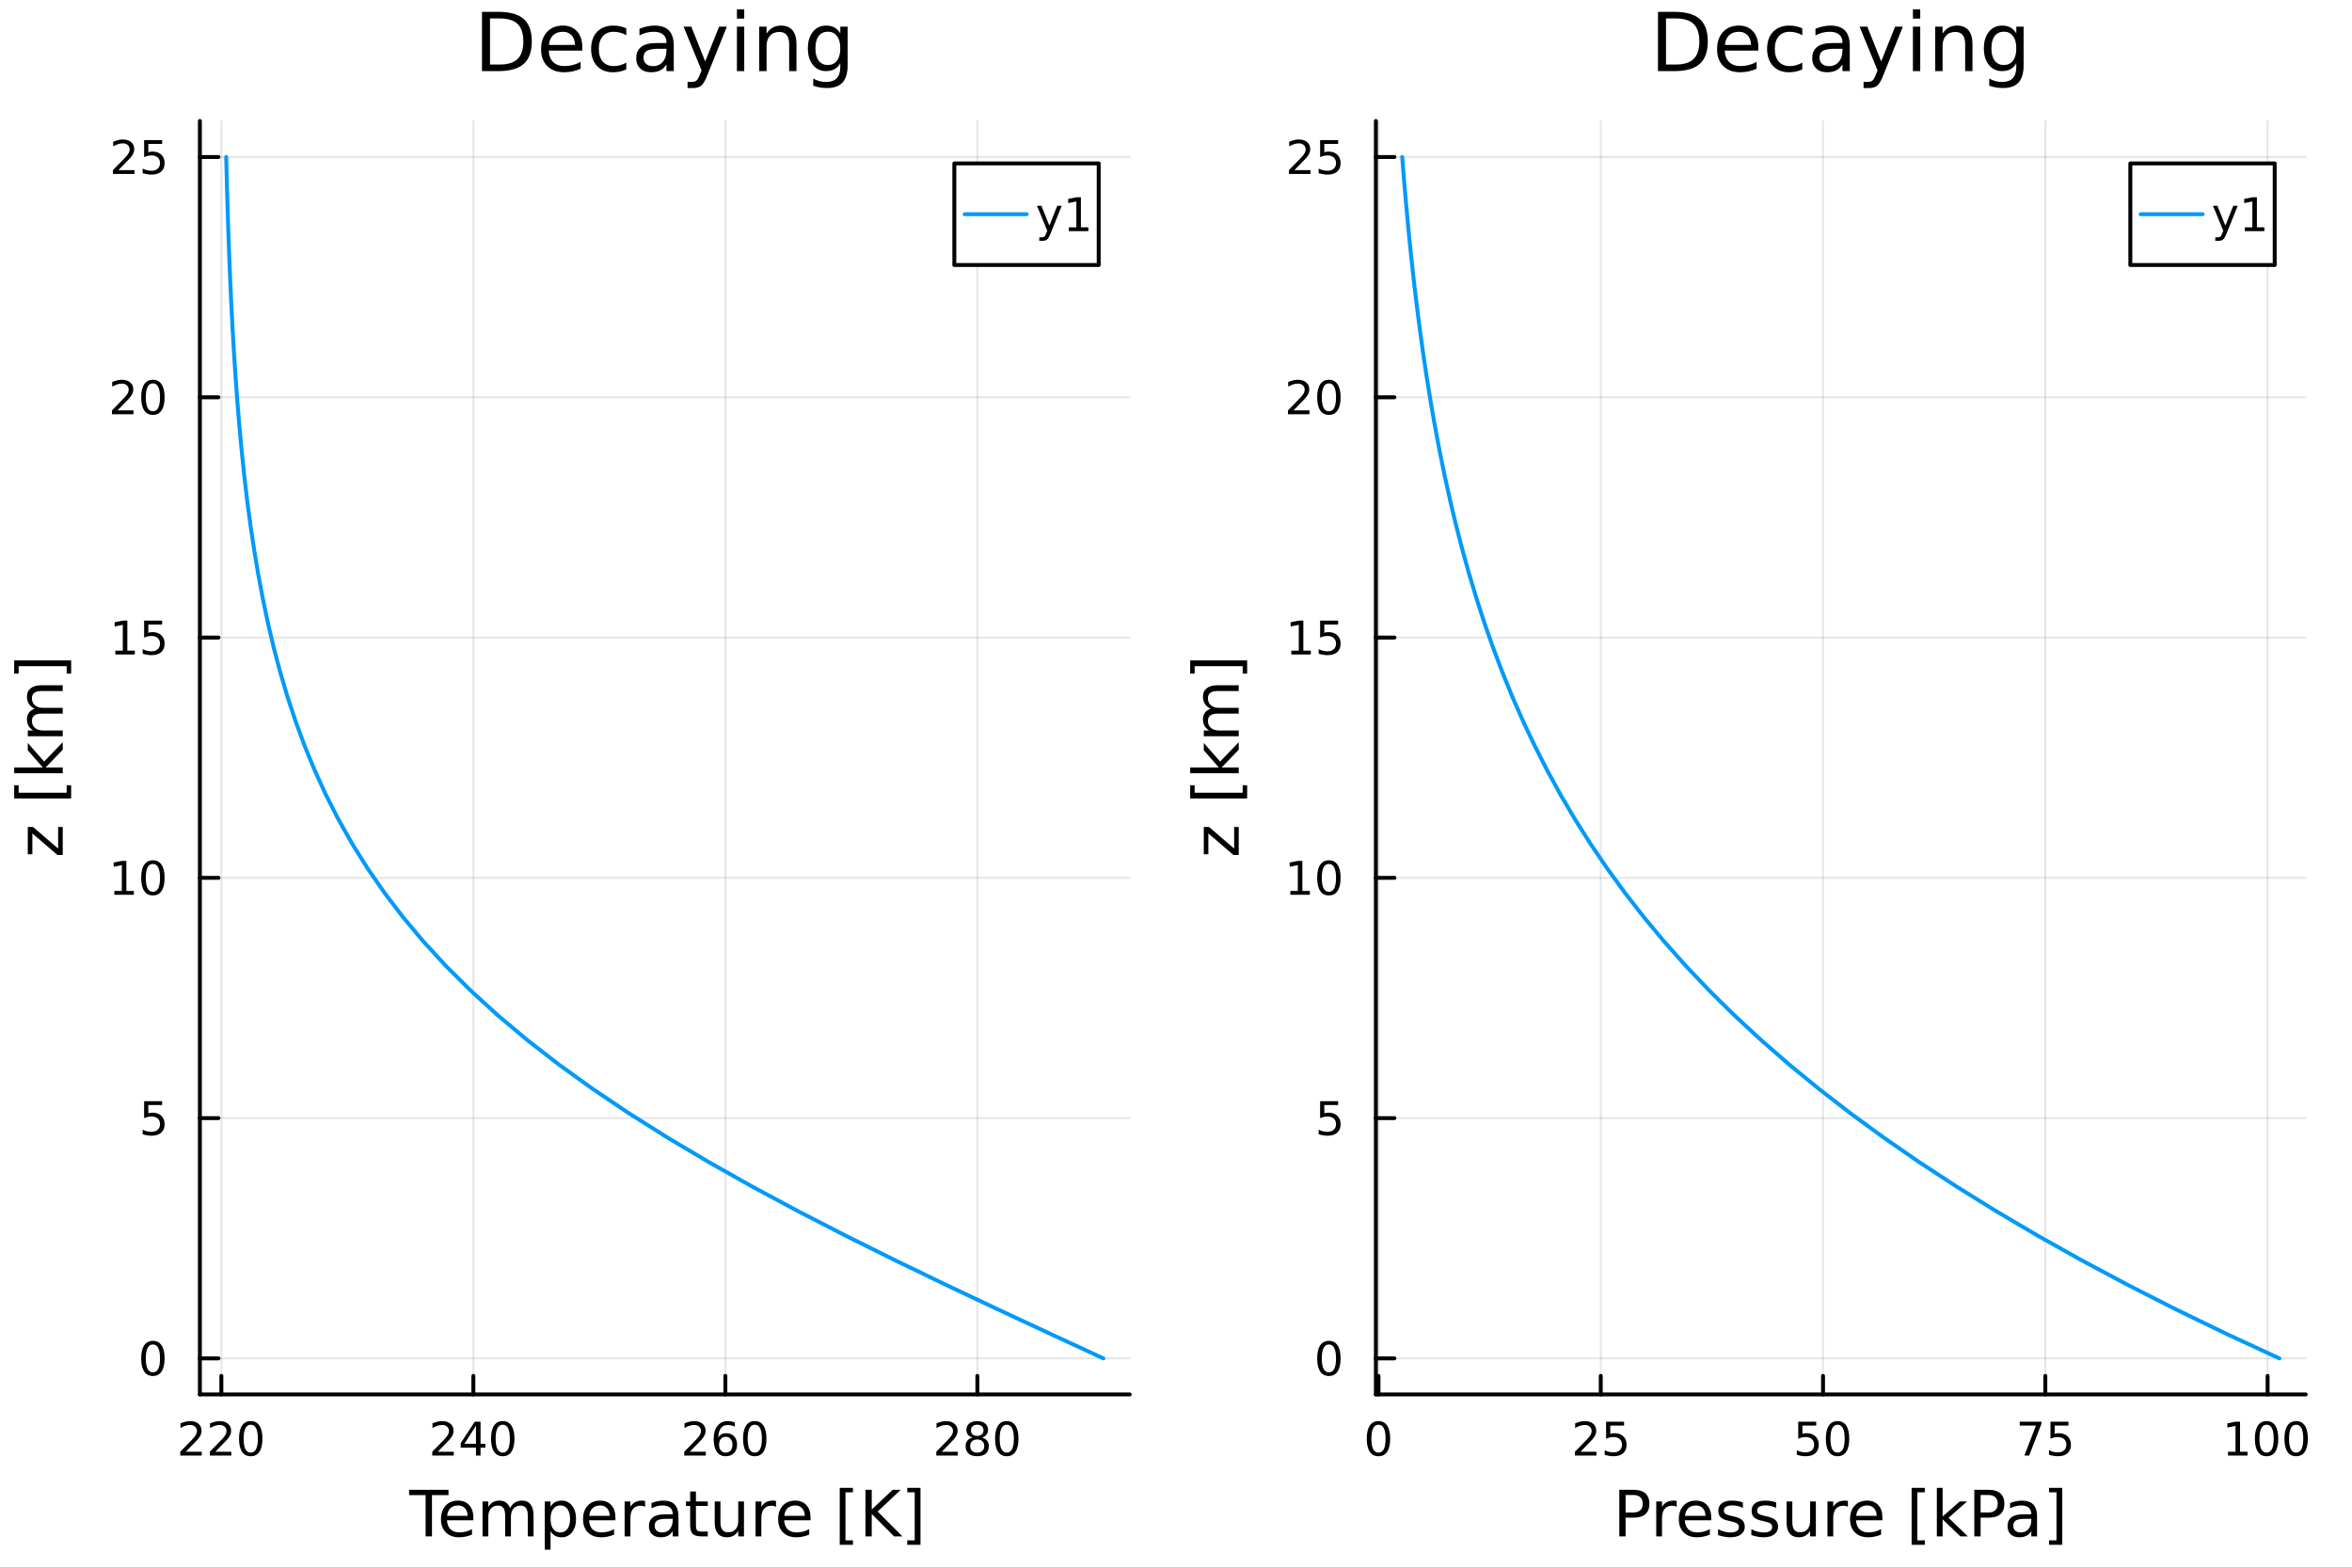 <?xml version="1.0" encoding="utf-8"?>
<svg xmlns="http://www.w3.org/2000/svg" xmlns:xlink="http://www.w3.org/1999/xlink" width="600" height="400" viewBox="0 0 2400 1600">
<rect x="0" y="0" width="2400" height="1600" fill="#333333" stroke="none"/>
<defs>
  <clipPath id="clip080">
    <rect x="0" y="0" width="2400" height="1600"/>
  </clipPath>
</defs>
<path clip-path="url(#clip080)" d="M0 1600 L2400 1600 L2400 0 L0 0  Z" fill="#ffffff" fill-rule="evenodd" fill-opacity="1"/>
<defs>
  <clipPath id="clip081">
    <rect x="480" y="0" width="1681" height="1600"/>
  </clipPath>
</defs>
<path clip-path="url(#clip080)" d="M203.964 1423.18 L1152.76 1423.18 L1152.76 123.472 L203.964 123.472  Z" fill="#ffffff" fill-rule="evenodd" fill-opacity="1"/>
<defs>
  <clipPath id="clip082">
    <rect x="203" y="123" width="950" height="1301"/>
  </clipPath>
</defs>
<polyline clip-path="url(#clip082)" style="stroke:#000000; stroke-linecap:round; stroke-linejoin:round; stroke-width:2; stroke-opacity:0.1; fill:none" points="225.865,1423.18 225.865,123.472 "/>
<polyline clip-path="url(#clip082)" style="stroke:#000000; stroke-linecap:round; stroke-linejoin:round; stroke-width:2; stroke-opacity:0.1; fill:none" points="483.019,1423.18 483.019,123.472 "/>
<polyline clip-path="url(#clip082)" style="stroke:#000000; stroke-linecap:round; stroke-linejoin:round; stroke-width:2; stroke-opacity:0.1; fill:none" points="740.173,1423.18 740.173,123.472 "/>
<polyline clip-path="url(#clip082)" style="stroke:#000000; stroke-linecap:round; stroke-linejoin:round; stroke-width:2; stroke-opacity:0.1; fill:none" points="997.326,1423.18 997.326,123.472 "/>
<polyline clip-path="url(#clip080)" style="stroke:#000000; stroke-linecap:round; stroke-linejoin:round; stroke-width:4; stroke-opacity:1; fill:none" points="203.964,1423.18 1152.76,1423.18 "/>
<polyline clip-path="url(#clip080)" style="stroke:#000000; stroke-linecap:round; stroke-linejoin:round; stroke-width:4; stroke-opacity:1; fill:none" points="225.865,1423.18 225.865,1404.28 "/>
<polyline clip-path="url(#clip080)" style="stroke:#000000; stroke-linecap:round; stroke-linejoin:round; stroke-width:4; stroke-opacity:1; fill:none" points="483.019,1423.18 483.019,1404.28 "/>
<polyline clip-path="url(#clip080)" style="stroke:#000000; stroke-linecap:round; stroke-linejoin:round; stroke-width:4; stroke-opacity:1; fill:none" points="740.173,1423.18 740.173,1404.28 "/>
<polyline clip-path="url(#clip080)" style="stroke:#000000; stroke-linecap:round; stroke-linejoin:round; stroke-width:4; stroke-opacity:1; fill:none" points="997.326,1423.18 997.326,1404.28 "/>
<path clip-path="url(#clip080)" d="M189.558 1481.64 L205.877 1481.64 L205.877 1485.58 L183.933 1485.58 L183.933 1481.64 Q186.595 1478.89 191.178 1474.26 Q195.784 1469.61 196.965 1468.27 Q199.21 1465.74 200.09 1464.01 Q200.993 1462.25 200.993 1460.56 Q200.993 1457.8 199.048 1456.07 Q197.127 1454.33 194.025 1454.33 Q191.826 1454.33 189.372 1455.09 Q186.942 1455.86 184.164 1457.41 L184.164 1452.69 Q186.988 1451.55 189.442 1450.97 Q191.896 1450.39 193.933 1450.39 Q199.303 1450.39 202.497 1453.08 Q205.692 1455.77 205.692 1460.26 Q205.692 1462.39 204.882 1464.31 Q204.095 1466.2 201.988 1468.8 Q201.409 1469.47 198.308 1472.69 Q195.206 1475.88 189.558 1481.64 Z" fill="#000000" fill-rule="nonzero" fill-opacity="1" /><path clip-path="url(#clip080)" d="M219.719 1481.64 L236.039 1481.64 L236.039 1485.58 L214.095 1485.58 L214.095 1481.64 Q216.757 1478.89 221.34 1474.26 Q225.946 1469.61 227.127 1468.27 Q229.372 1465.74 230.252 1464.01 Q231.155 1462.25 231.155 1460.56 Q231.155 1457.8 229.21 1456.07 Q227.289 1454.33 224.187 1454.33 Q221.988 1454.33 219.534 1455.09 Q217.104 1455.86 214.326 1457.41 L214.326 1452.69 Q217.15 1451.55 219.604 1450.97 Q222.057 1450.39 224.094 1450.39 Q229.465 1450.39 232.659 1453.08 Q235.854 1455.77 235.854 1460.26 Q235.854 1462.39 235.043 1464.31 Q234.256 1466.2 232.15 1468.8 Q231.571 1469.47 228.469 1472.69 Q225.368 1475.88 219.719 1481.64 Z" fill="#000000" fill-rule="nonzero" fill-opacity="1" /><path clip-path="url(#clip080)" d="M255.854 1454.1 Q252.242 1454.1 250.414 1457.66 Q248.608 1461.2 248.608 1468.33 Q248.608 1475.44 250.414 1479.01 Q252.242 1482.55 255.854 1482.55 Q259.488 1482.55 261.293 1479.01 Q263.122 1475.44 263.122 1468.33 Q263.122 1461.2 261.293 1457.66 Q259.488 1454.1 255.854 1454.1 M255.854 1450.39 Q261.664 1450.39 264.719 1455 Q267.798 1459.58 267.798 1468.33 Q267.798 1477.06 264.719 1481.67 Q261.664 1486.25 255.854 1486.25 Q250.043 1486.25 246.965 1481.67 Q243.909 1477.06 243.909 1468.33 Q243.909 1459.58 246.965 1455 Q250.043 1450.39 255.854 1450.39 Z" fill="#000000" fill-rule="nonzero" fill-opacity="1" /><path clip-path="url(#clip080)" d="M446.711 1481.64 L463.031 1481.64 L463.031 1485.58 L441.086 1485.58 L441.086 1481.64 Q443.748 1478.89 448.332 1474.26 Q452.938 1469.61 454.119 1468.27 Q456.364 1465.74 457.244 1464.01 Q458.146 1462.25 458.146 1460.56 Q458.146 1457.8 456.202 1456.07 Q454.281 1454.33 451.179 1454.33 Q448.98 1454.33 446.526 1455.09 Q444.096 1455.86 441.318 1457.41 L441.318 1452.69 Q444.142 1451.55 446.596 1450.97 Q449.049 1450.39 451.086 1450.39 Q456.457 1450.39 459.651 1453.08 Q462.845 1455.77 462.845 1460.26 Q462.845 1462.39 462.035 1464.31 Q461.248 1466.2 459.142 1468.8 Q458.563 1469.47 455.461 1472.69 Q452.359 1475.88 446.711 1481.64 Z" fill="#000000" fill-rule="nonzero" fill-opacity="1" /><path clip-path="url(#clip080)" d="M485.693 1455.09 L473.887 1473.54 L485.693 1473.54 L485.693 1455.09 M484.466 1451.02 L490.345 1451.02 L490.345 1473.54 L495.276 1473.54 L495.276 1477.43 L490.345 1477.43 L490.345 1485.58 L485.693 1485.58 L485.693 1477.43 L470.091 1477.43 L470.091 1472.92 L484.466 1451.02 Z" fill="#000000" fill-rule="nonzero" fill-opacity="1" /><path clip-path="url(#clip080)" d="M513.007 1454.1 Q509.396 1454.1 507.567 1457.66 Q505.762 1461.2 505.762 1468.33 Q505.762 1475.44 507.567 1479.01 Q509.396 1482.55 513.007 1482.55 Q516.641 1482.55 518.447 1479.01 Q520.276 1475.44 520.276 1468.33 Q520.276 1461.2 518.447 1457.66 Q516.641 1454.1 513.007 1454.1 M513.007 1450.39 Q518.817 1450.39 521.873 1455 Q524.952 1459.58 524.952 1468.33 Q524.952 1477.06 521.873 1481.67 Q518.817 1486.25 513.007 1486.25 Q507.197 1486.25 504.118 1481.67 Q501.063 1477.06 501.063 1468.33 Q501.063 1459.58 504.118 1455 Q507.197 1450.39 513.007 1450.39 Z" fill="#000000" fill-rule="nonzero" fill-opacity="1" /><path clip-path="url(#clip080)" d="M703.865 1481.64 L720.184 1481.64 L720.184 1485.58 L698.24 1485.58 L698.24 1481.64 Q700.902 1478.89 705.485 1474.26 Q710.092 1469.61 711.272 1468.27 Q713.518 1465.74 714.397 1464.01 Q715.3 1462.25 715.3 1460.56 Q715.3 1457.8 713.356 1456.07 Q711.434 1454.33 708.333 1454.33 Q706.134 1454.33 703.68 1455.09 Q701.249 1455.86 698.472 1457.41 L698.472 1452.69 Q701.296 1451.55 703.749 1450.97 Q706.203 1450.39 708.24 1450.39 Q713.61 1450.39 716.805 1453.08 Q719.999 1455.77 719.999 1460.26 Q719.999 1462.39 719.189 1464.31 Q718.402 1466.2 716.296 1468.8 Q715.717 1469.47 712.615 1472.69 Q709.513 1475.88 703.865 1481.64 Z" fill="#000000" fill-rule="nonzero" fill-opacity="1" /><path clip-path="url(#clip080)" d="M740.578 1466.44 Q737.43 1466.44 735.578 1468.59 Q733.749 1470.74 733.749 1474.49 Q733.749 1478.22 735.578 1480.39 Q737.43 1482.55 740.578 1482.55 Q743.726 1482.55 745.555 1480.39 Q747.406 1478.22 747.406 1474.49 Q747.406 1470.74 745.555 1468.59 Q743.726 1466.44 740.578 1466.44 M749.86 1451.78 L749.86 1456.04 Q748.101 1455.21 746.295 1454.77 Q744.513 1454.33 742.754 1454.33 Q738.124 1454.33 735.67 1457.45 Q733.24 1460.58 732.893 1466.9 Q734.258 1464.89 736.319 1463.82 Q738.379 1462.73 740.856 1462.73 Q746.064 1462.73 749.073 1465.9 Q752.106 1469.05 752.106 1474.49 Q752.106 1479.82 748.957 1483.03 Q745.809 1486.25 740.578 1486.25 Q734.582 1486.25 731.411 1481.67 Q728.24 1477.06 728.24 1468.33 Q728.24 1460.14 732.129 1455.28 Q736.018 1450.39 742.569 1450.39 Q744.328 1450.39 746.11 1450.74 Q747.916 1451.09 749.86 1451.78 Z" fill="#000000" fill-rule="nonzero" fill-opacity="1" /><path clip-path="url(#clip080)" d="M770.161 1454.1 Q766.55 1454.1 764.721 1457.66 Q762.916 1461.2 762.916 1468.33 Q762.916 1475.44 764.721 1479.01 Q766.55 1482.55 770.161 1482.55 Q773.795 1482.55 775.601 1479.01 Q777.429 1475.44 777.429 1468.33 Q777.429 1461.2 775.601 1457.66 Q773.795 1454.1 770.161 1454.1 M770.161 1450.39 Q775.971 1450.39 779.027 1455 Q782.105 1459.58 782.105 1468.33 Q782.105 1477.06 779.027 1481.67 Q775.971 1486.25 770.161 1486.25 Q764.351 1486.25 761.272 1481.67 Q758.217 1477.06 758.217 1468.33 Q758.217 1459.58 761.272 1455 Q764.351 1450.39 770.161 1450.39 Z" fill="#000000" fill-rule="nonzero" fill-opacity="1" /><path clip-path="url(#clip080)" d="M961.019 1481.64 L977.338 1481.64 L977.338 1485.58 L955.394 1485.58 L955.394 1481.64 Q958.056 1478.89 962.639 1474.26 Q967.246 1469.61 968.426 1468.27 Q970.671 1465.74 971.551 1464.01 Q972.454 1462.25 972.454 1460.56 Q972.454 1457.8 970.509 1456.07 Q968.588 1454.33 965.486 1454.33 Q963.287 1454.33 960.834 1455.09 Q958.403 1455.86 955.625 1457.41 L955.625 1452.69 Q958.449 1451.55 960.903 1450.97 Q963.357 1450.39 965.394 1450.39 Q970.764 1450.39 973.959 1453.08 Q977.153 1455.77 977.153 1460.26 Q977.153 1462.39 976.343 1464.31 Q975.556 1466.2 973.449 1468.8 Q972.871 1469.47 969.769 1472.69 Q966.667 1475.88 961.019 1481.64 Z" fill="#000000" fill-rule="nonzero" fill-opacity="1" /><path clip-path="url(#clip080)" d="M997.153 1469.17 Q993.82 1469.17 991.898 1470.95 Q990 1472.73 990 1475.86 Q990 1478.98 991.898 1480.77 Q993.82 1482.55 997.153 1482.55 Q1000.49 1482.55 1002.41 1480.77 Q1004.33 1478.96 1004.33 1475.86 Q1004.33 1472.73 1002.41 1470.95 Q1000.51 1469.17 997.153 1469.17 M992.477 1467.18 Q989.468 1466.44 987.778 1464.38 Q986.111 1462.32 986.111 1459.35 Q986.111 1455.21 989.051 1452.8 Q992.014 1450.39 997.153 1450.39 Q1002.31 1450.39 1005.25 1452.8 Q1008.19 1455.21 1008.19 1459.35 Q1008.19 1462.32 1006.5 1464.38 Q1004.84 1466.44 1001.85 1467.18 Q1005.23 1467.96 1007.11 1470.26 Q1009 1472.55 1009 1475.86 Q1009 1480.88 1005.93 1483.57 Q1002.87 1486.25 997.153 1486.25 Q991.435 1486.25 988.357 1483.57 Q985.301 1480.88 985.301 1475.86 Q985.301 1472.55 987.199 1470.26 Q989.097 1467.96 992.477 1467.18 M990.764 1459.79 Q990.764 1462.48 992.431 1463.98 Q994.12 1465.49 997.153 1465.49 Q1000.16 1465.49 1001.85 1463.98 Q1003.56 1462.48 1003.56 1459.79 Q1003.56 1457.11 1001.85 1455.6 Q1000.16 1454.1 997.153 1454.1 Q994.12 1454.1 992.431 1455.6 Q990.764 1457.11 990.764 1459.79 Z" fill="#000000" fill-rule="nonzero" fill-opacity="1" /><path clip-path="url(#clip080)" d="M1027.31 1454.1 Q1023.7 1454.1 1021.87 1457.66 Q1020.07 1461.2 1020.07 1468.33 Q1020.07 1475.44 1021.87 1479.01 Q1023.7 1482.55 1027.31 1482.55 Q1030.95 1482.55 1032.75 1479.01 Q1034.58 1475.44 1034.58 1468.33 Q1034.58 1461.2 1032.75 1457.66 Q1030.95 1454.1 1027.31 1454.1 M1027.31 1450.39 Q1033.12 1450.39 1036.18 1455 Q1039.26 1459.58 1039.26 1468.33 Q1039.26 1477.06 1036.18 1481.67 Q1033.12 1486.25 1027.31 1486.25 Q1021.5 1486.25 1018.43 1481.67 Q1015.37 1477.06 1015.37 1468.33 Q1015.37 1459.58 1018.43 1455 Q1021.5 1450.39 1027.31 1450.39 Z" fill="#000000" fill-rule="nonzero" fill-opacity="1" /><path clip-path="url(#clip080)" d="M417.445 1520.52 L457.645 1520.52 L457.645 1525.93 L440.776 1525.93 L440.776 1568.04 L434.314 1568.04 L434.314 1525.93 L417.445 1525.93 L417.445 1520.52 Z" fill="#000000" fill-rule="nonzero" fill-opacity="1" /><path clip-path="url(#clip080)" d="M483.012 1548.76 L483.012 1551.62 L456.085 1551.62 Q456.467 1557.67 459.714 1560.85 Q462.992 1564 468.817 1564 Q472.19 1564 475.341 1563.17 Q478.524 1562.35 481.643 1560.69 L481.643 1566.23 Q478.492 1567.57 475.182 1568.27 Q471.872 1568.97 468.466 1568.97 Q459.936 1568.97 454.939 1564 Q449.974 1559.04 449.974 1550.57 Q449.974 1541.82 454.685 1536.69 Q459.427 1531.54 467.448 1531.54 Q474.641 1531.54 478.811 1536.18 Q483.012 1540.8 483.012 1548.76 M477.156 1547.04 Q477.092 1542.23 474.45 1539.37 Q471.84 1536.5 467.512 1536.5 Q462.61 1536.5 459.65 1539.27 Q456.722 1542.04 456.276 1547.07 L477.156 1547.04 Z" fill="#000000" fill-rule="nonzero" fill-opacity="1" /><path clip-path="url(#clip080)" d="M520.379 1539.24 Q522.575 1535.29 525.631 1533.41 Q528.686 1531.54 532.824 1531.54 Q538.394 1531.54 541.417 1535.45 Q544.441 1539.33 544.441 1546.53 L544.441 1568.04 L538.553 1568.04 L538.553 1546.72 Q538.553 1541.59 536.739 1539.11 Q534.924 1536.63 531.201 1536.63 Q526.649 1536.63 524.007 1539.65 Q521.365 1542.68 521.365 1547.9 L521.365 1568.04 L515.477 1568.04 L515.477 1546.72 Q515.477 1541.56 513.663 1539.11 Q511.849 1536.63 508.061 1536.63 Q503.573 1536.63 500.932 1539.68 Q498.29 1542.71 498.29 1547.9 L498.29 1568.04 L492.402 1568.04 L492.402 1532.4 L498.29 1532.4 L498.29 1537.93 Q500.295 1534.66 503.096 1533.1 Q505.897 1531.54 509.748 1531.54 Q513.631 1531.54 516.337 1533.51 Q519.074 1535.48 520.379 1539.24 Z" fill="#000000" fill-rule="nonzero" fill-opacity="1" /><path clip-path="url(#clip080)" d="M561.788 1562.7 L561.788 1581.6 L555.899 1581.6 L555.899 1532.4 L561.788 1532.4 L561.788 1537.81 Q563.634 1534.62 566.435 1533.1 Q569.267 1531.54 573.182 1531.54 Q579.675 1531.54 583.718 1536.69 Q587.792 1541.85 587.792 1550.25 Q587.792 1558.65 583.718 1563.81 Q579.675 1568.97 573.182 1568.97 Q569.267 1568.97 566.435 1567.44 Q563.634 1565.88 561.788 1562.7 M581.712 1550.25 Q581.712 1543.79 579.039 1540.13 Q576.397 1536.44 571.75 1536.44 Q567.103 1536.44 564.43 1540.13 Q561.788 1543.79 561.788 1550.25 Q561.788 1556.71 564.43 1560.4 Q567.103 1564.07 571.75 1564.07 Q576.397 1564.07 579.039 1560.4 Q581.712 1556.71 581.712 1550.25 Z" fill="#000000" fill-rule="nonzero" fill-opacity="1" /><path clip-path="url(#clip080)" d="M627.991 1548.76 L627.991 1551.62 L601.064 1551.62 Q601.446 1557.67 604.693 1560.85 Q607.971 1564 613.796 1564 Q617.169 1564 620.32 1563.17 Q623.503 1562.35 626.622 1560.69 L626.622 1566.23 Q623.471 1567.57 620.161 1568.27 Q616.851 1568.97 613.445 1568.97 Q604.915 1568.97 599.918 1564 Q594.953 1559.04 594.953 1550.57 Q594.953 1541.82 599.664 1536.69 Q604.406 1531.54 612.427 1531.54 Q619.62 1531.54 623.79 1536.18 Q627.991 1540.8 627.991 1548.76 M622.135 1547.04 Q622.071 1542.23 619.429 1539.37 Q616.819 1536.5 612.491 1536.5 Q607.589 1536.5 604.629 1539.27 Q601.701 1542.04 601.255 1547.07 L622.135 1547.04 Z" fill="#000000" fill-rule="nonzero" fill-opacity="1" /><path clip-path="url(#clip080)" d="M658.26 1537.87 Q657.273 1537.3 656.096 1537.04 Q654.95 1536.76 653.549 1536.76 Q648.584 1536.76 645.911 1540 Q643.269 1543.22 643.269 1549.27 L643.269 1568.04 L637.381 1568.04 L637.381 1532.4 L643.269 1532.4 L643.269 1537.93 Q645.115 1534.69 648.075 1533.13 Q651.035 1531.54 655.268 1531.54 Q655.873 1531.54 656.605 1531.63 Q657.337 1531.7 658.228 1531.85 L658.26 1537.87 Z" fill="#000000" fill-rule="nonzero" fill-opacity="1" /><path clip-path="url(#clip080)" d="M680.604 1550.12 Q673.506 1550.12 670.769 1551.75 Q668.031 1553.37 668.031 1557.29 Q668.031 1560.4 670.068 1562.25 Q672.137 1564.07 675.67 1564.07 Q680.54 1564.07 683.468 1560.63 Q686.428 1557.16 686.428 1551.43 L686.428 1550.12 L680.604 1550.12 M692.285 1547.71 L692.285 1568.04 L686.428 1568.04 L686.428 1562.63 Q684.423 1565.88 681.431 1567.44 Q678.439 1568.97 674.111 1568.97 Q668.636 1568.97 665.39 1565.91 Q662.175 1562.82 662.175 1557.67 Q662.175 1551.65 666.185 1548.6 Q670.228 1545.54 678.217 1545.54 L686.428 1545.54 L686.428 1544.97 Q686.428 1540.93 683.755 1538.73 Q681.113 1536.5 676.307 1536.5 Q673.251 1536.5 670.355 1537.23 Q667.458 1537.97 664.785 1539.43 L664.785 1534.02 Q668 1532.78 671.023 1532.17 Q674.047 1531.54 676.912 1531.54 Q684.646 1531.54 688.465 1535.55 Q692.285 1539.56 692.285 1547.71 Z" fill="#000000" fill-rule="nonzero" fill-opacity="1" /><path clip-path="url(#clip080)" d="M710.141 1522.27 L710.141 1532.4 L722.204 1532.4 L722.204 1536.95 L710.141 1536.95 L710.141 1556.3 Q710.141 1560.66 711.318 1561.9 Q712.528 1563.14 716.188 1563.14 L722.204 1563.14 L722.204 1568.04 L716.188 1568.04 Q709.408 1568.04 706.83 1565.53 Q704.252 1562.98 704.252 1556.3 L704.252 1536.95 L699.955 1536.95 L699.955 1532.4 L704.252 1532.4 L704.252 1522.27 L710.141 1522.27 Z" fill="#000000" fill-rule="nonzero" fill-opacity="1" /><path clip-path="url(#clip080)" d="M729.301 1553.98 L729.301 1532.4 L735.158 1532.4 L735.158 1553.75 Q735.158 1558.81 737.131 1561.36 Q739.104 1563.87 743.051 1563.87 Q747.794 1563.87 750.531 1560.85 Q753.3 1557.83 753.3 1552.61 L753.3 1532.4 L759.156 1532.4 L759.156 1568.04 L753.3 1568.04 L753.3 1562.57 Q751.168 1565.82 748.335 1567.41 Q745.534 1568.97 741.81 1568.97 Q735.667 1568.97 732.484 1565.15 Q729.301 1561.33 729.301 1553.98 M744.038 1531.54 L744.038 1531.54 Z" fill="#000000" fill-rule="nonzero" fill-opacity="1" /><path clip-path="url(#clip080)" d="M791.876 1537.87 Q790.89 1537.3 789.712 1537.04 Q788.566 1536.76 787.166 1536.76 Q782.2 1536.76 779.527 1540 Q776.885 1543.22 776.885 1549.27 L776.885 1568.04 L770.997 1568.04 L770.997 1532.4 L776.885 1532.4 L776.885 1537.93 Q778.731 1534.69 781.691 1533.13 Q784.651 1531.54 788.884 1531.54 Q789.489 1531.54 790.221 1531.63 Q790.953 1531.7 791.844 1531.85 L791.876 1537.87 Z" fill="#000000" fill-rule="nonzero" fill-opacity="1" /><path clip-path="url(#clip080)" d="M827.079 1548.76 L827.079 1551.62 L800.152 1551.62 Q800.534 1557.67 803.78 1560.85 Q807.058 1564 812.883 1564 Q816.257 1564 819.408 1563.17 Q822.591 1562.35 825.71 1560.69 L825.71 1566.23 Q822.559 1567.57 819.249 1568.27 Q815.939 1568.97 812.533 1568.97 Q804.003 1568.97 799.006 1564 Q794.041 1559.04 794.041 1550.57 Q794.041 1541.82 798.751 1536.69 Q803.494 1531.54 811.514 1531.54 Q818.708 1531.54 822.877 1536.18 Q827.079 1540.8 827.079 1548.76 M821.222 1547.04 Q821.158 1542.23 818.517 1539.37 Q815.907 1536.5 811.578 1536.5 Q806.676 1536.5 803.716 1539.27 Q800.788 1542.04 800.343 1547.07 L821.222 1547.04 Z" fill="#000000" fill-rule="nonzero" fill-opacity="1" /><path clip-path="url(#clip080)" d="M856.87 1518.52 L870.365 1518.52 L870.365 1523.07 L862.727 1523.07 L862.727 1572.09 L870.365 1572.09 L870.365 1576.64 L856.87 1576.64 L856.87 1518.52 Z" fill="#000000" fill-rule="nonzero" fill-opacity="1" /><path clip-path="url(#clip080)" d="M883.097 1520.52 L889.526 1520.52 L889.526 1540.61 L910.851 1520.52 L919.127 1520.52 L895.542 1542.68 L920.814 1568.04 L912.347 1568.04 L889.526 1545.16 L889.526 1568.04 L883.097 1568.04 L883.097 1520.52 Z" fill="#000000" fill-rule="nonzero" fill-opacity="1" /><path clip-path="url(#clip080)" d="M939.274 1518.52 L939.274 1576.64 L925.779 1576.64 L925.779 1572.09 L933.386 1572.09 L933.386 1523.07 L925.779 1523.07 L925.779 1518.52 L939.274 1518.52 Z" fill="#000000" fill-rule="nonzero" fill-opacity="1" /><polyline clip-path="url(#clip082)" style="stroke:#000000; stroke-linecap:round; stroke-linejoin:round; stroke-width:2; stroke-opacity:0.1; fill:none" points="203.964,1386.4 1152.76,1386.4 "/>
<polyline clip-path="url(#clip082)" style="stroke:#000000; stroke-linecap:round; stroke-linejoin:round; stroke-width:2; stroke-opacity:0.1; fill:none" points="203.964,1141.17 1152.76,1141.17 "/>
<polyline clip-path="url(#clip082)" style="stroke:#000000; stroke-linecap:round; stroke-linejoin:round; stroke-width:2; stroke-opacity:0.1; fill:none" points="203.964,895.94 1152.76,895.94 "/>
<polyline clip-path="url(#clip082)" style="stroke:#000000; stroke-linecap:round; stroke-linejoin:round; stroke-width:2; stroke-opacity:0.1; fill:none" points="203.964,650.712 1152.76,650.712 "/>
<polyline clip-path="url(#clip082)" style="stroke:#000000; stroke-linecap:round; stroke-linejoin:round; stroke-width:2; stroke-opacity:0.1; fill:none" points="203.964,405.484 1152.76,405.484 "/>
<polyline clip-path="url(#clip082)" style="stroke:#000000; stroke-linecap:round; stroke-linejoin:round; stroke-width:2; stroke-opacity:0.1; fill:none" points="203.964,160.256 1152.76,160.256 "/>
<polyline clip-path="url(#clip080)" style="stroke:#000000; stroke-linecap:round; stroke-linejoin:round; stroke-width:4; stroke-opacity:1; fill:none" points="203.964,1423.18 203.964,123.472 "/>
<polyline clip-path="url(#clip080)" style="stroke:#000000; stroke-linecap:round; stroke-linejoin:round; stroke-width:4; stroke-opacity:1; fill:none" points="203.964,1386.4 222.861,1386.4 "/>
<polyline clip-path="url(#clip080)" style="stroke:#000000; stroke-linecap:round; stroke-linejoin:round; stroke-width:4; stroke-opacity:1; fill:none" points="203.964,1141.17 222.861,1141.17 "/>
<polyline clip-path="url(#clip080)" style="stroke:#000000; stroke-linecap:round; stroke-linejoin:round; stroke-width:4; stroke-opacity:1; fill:none" points="203.964,895.94 222.861,895.94 "/>
<polyline clip-path="url(#clip080)" style="stroke:#000000; stroke-linecap:round; stroke-linejoin:round; stroke-width:4; stroke-opacity:1; fill:none" points="203.964,650.712 222.861,650.712 "/>
<polyline clip-path="url(#clip080)" style="stroke:#000000; stroke-linecap:round; stroke-linejoin:round; stroke-width:4; stroke-opacity:1; fill:none" points="203.964,405.484 222.861,405.484 "/>
<polyline clip-path="url(#clip080)" style="stroke:#000000; stroke-linecap:round; stroke-linejoin:round; stroke-width:4; stroke-opacity:1; fill:none" points="203.964,160.256 222.861,160.256 "/>
<path clip-path="url(#clip080)" d="M156.019 1372.19 Q152.408 1372.19 150.579 1375.76 Q148.774 1379.3 148.774 1386.43 Q148.774 1393.54 150.579 1397.1 Q152.408 1400.64 156.019 1400.64 Q159.653 1400.64 161.459 1397.1 Q163.288 1393.54 163.288 1386.43 Q163.288 1379.3 161.459 1375.76 Q159.653 1372.19 156.019 1372.19 M156.019 1368.49 Q161.829 1368.49 164.885 1373.1 Q167.964 1377.68 167.964 1386.43 Q167.964 1395.16 164.885 1399.76 Q161.829 1404.35 156.019 1404.35 Q150.209 1404.35 147.13 1399.76 Q144.075 1395.16 144.075 1386.43 Q144.075 1377.68 147.13 1373.1 Q150.209 1368.49 156.019 1368.49 Z" fill="#000000" fill-rule="nonzero" fill-opacity="1" /><path clip-path="url(#clip080)" d="M147.061 1123.89 L165.417 1123.89 L165.417 1127.82 L151.343 1127.82 L151.343 1136.3 Q152.362 1135.95 153.38 1135.79 Q154.399 1135.6 155.417 1135.6 Q161.204 1135.6 164.584 1138.77 Q167.964 1141.94 167.964 1147.36 Q167.964 1152.94 164.491 1156.04 Q161.019 1159.12 154.7 1159.12 Q152.524 1159.12 150.255 1158.75 Q148.01 1158.38 145.603 1157.64 L145.603 1152.94 Q147.686 1154.07 149.908 1154.63 Q152.13 1155.18 154.607 1155.18 Q158.612 1155.18 160.95 1153.08 Q163.288 1150.97 163.288 1147.36 Q163.288 1143.75 160.95 1141.64 Q158.612 1139.54 154.607 1139.54 Q152.732 1139.54 150.857 1139.95 Q149.005 1140.37 147.061 1141.25 L147.061 1123.89 Z" fill="#000000" fill-rule="nonzero" fill-opacity="1" /><path clip-path="url(#clip080)" d="M116.668 909.285 L124.306 909.285 L124.306 882.919 L115.996 884.586 L115.996 880.327 L124.26 878.66 L128.936 878.66 L128.936 909.285 L136.575 909.285 L136.575 913.22 L116.668 913.22 L116.668 909.285 Z" fill="#000000" fill-rule="nonzero" fill-opacity="1" /><path clip-path="url(#clip080)" d="M156.019 881.739 Q152.408 881.739 150.579 885.303 Q148.774 888.845 148.774 895.975 Q148.774 903.081 150.579 906.646 Q152.408 910.188 156.019 910.188 Q159.653 910.188 161.459 906.646 Q163.288 903.081 163.288 895.975 Q163.288 888.845 161.459 885.303 Q159.653 881.739 156.019 881.739 M156.019 878.035 Q161.829 878.035 164.885 882.641 Q167.964 887.225 167.964 895.975 Q167.964 904.701 164.885 909.308 Q161.829 913.891 156.019 913.891 Q150.209 913.891 147.13 909.308 Q144.075 904.701 144.075 895.975 Q144.075 887.225 147.13 882.641 Q150.209 878.035 156.019 878.035 Z" fill="#000000" fill-rule="nonzero" fill-opacity="1" /><path clip-path="url(#clip080)" d="M117.663 664.057 L125.302 664.057 L125.302 637.691 L116.992 639.358 L116.992 635.099 L125.255 633.432 L129.931 633.432 L129.931 664.057 L137.57 664.057 L137.57 667.992 L117.663 667.992 L117.663 664.057 Z" fill="#000000" fill-rule="nonzero" fill-opacity="1" /><path clip-path="url(#clip080)" d="M147.061 633.432 L165.417 633.432 L165.417 637.367 L151.343 637.367 L151.343 645.839 Q152.362 645.492 153.38 645.33 Q154.399 645.145 155.417 645.145 Q161.204 645.145 164.584 648.316 Q167.964 651.488 167.964 656.904 Q167.964 662.483 164.491 665.585 Q161.019 668.663 154.7 668.663 Q152.524 668.663 150.255 668.293 Q148.01 667.923 145.603 667.182 L145.603 662.483 Q147.686 663.617 149.908 664.173 Q152.13 664.728 154.607 664.728 Q158.612 664.728 160.95 662.622 Q163.288 660.515 163.288 656.904 Q163.288 653.293 160.95 651.187 Q158.612 649.08 154.607 649.08 Q152.732 649.08 150.857 649.497 Q149.005 649.913 147.061 650.793 L147.061 633.432 Z" fill="#000000" fill-rule="nonzero" fill-opacity="1" /><path clip-path="url(#clip080)" d="M119.885 418.829 L136.204 418.829 L136.204 422.764 L114.26 422.764 L114.26 418.829 Q116.922 416.074 121.505 411.445 Q126.112 406.792 127.292 405.449 Q129.538 402.926 130.417 401.19 Q131.32 399.431 131.32 397.741 Q131.32 394.987 129.376 393.25 Q127.455 391.514 124.353 391.514 Q122.154 391.514 119.7 392.278 Q117.269 393.042 114.492 394.593 L114.492 389.871 Q117.316 388.737 119.769 388.158 Q122.223 387.579 124.26 387.579 Q129.63 387.579 132.825 390.264 Q136.019 392.95 136.019 397.44 Q136.019 399.57 135.209 401.491 Q134.422 403.389 132.316 405.982 Q131.737 406.653 128.635 409.871 Q125.533 413.065 119.885 418.829 Z" fill="#000000" fill-rule="nonzero" fill-opacity="1" /><path clip-path="url(#clip080)" d="M156.019 391.283 Q152.408 391.283 150.579 394.848 Q148.774 398.389 148.774 405.519 Q148.774 412.625 150.579 416.19 Q152.408 419.732 156.019 419.732 Q159.653 419.732 161.459 416.19 Q163.288 412.625 163.288 405.519 Q163.288 398.389 161.459 394.848 Q159.653 391.283 156.019 391.283 M156.019 387.579 Q161.829 387.579 164.885 392.186 Q167.964 396.769 167.964 405.519 Q167.964 414.246 164.885 418.852 Q161.829 423.435 156.019 423.435 Q150.209 423.435 147.13 418.852 Q144.075 414.246 144.075 405.519 Q144.075 396.769 147.13 392.186 Q150.209 387.579 156.019 387.579 Z" fill="#000000" fill-rule="nonzero" fill-opacity="1" /><path clip-path="url(#clip080)" d="M120.88 173.601 L137.2 173.601 L137.2 177.536 L115.256 177.536 L115.256 173.601 Q117.918 170.847 122.501 166.217 Q127.107 161.564 128.288 160.222 Q130.533 157.698 131.413 155.962 Q132.316 154.203 132.316 152.513 Q132.316 149.759 130.371 148.023 Q128.45 146.286 125.348 146.286 Q123.149 146.286 120.695 147.05 Q118.265 147.814 115.487 149.365 L115.487 144.643 Q118.311 143.509 120.765 142.93 Q123.218 142.351 125.255 142.351 Q130.626 142.351 133.82 145.036 Q137.015 147.722 137.015 152.212 Q137.015 154.342 136.204 156.263 Q135.417 158.161 133.311 160.754 Q132.732 161.425 129.63 164.643 Q126.529 167.837 120.88 173.601 Z" fill="#000000" fill-rule="nonzero" fill-opacity="1" /><path clip-path="url(#clip080)" d="M147.061 142.976 L165.417 142.976 L165.417 146.911 L151.343 146.911 L151.343 155.384 Q152.362 155.036 153.38 154.874 Q154.399 154.689 155.417 154.689 Q161.204 154.689 164.584 157.86 Q167.964 161.032 167.964 166.448 Q167.964 172.027 164.491 175.129 Q161.019 178.208 154.7 178.208 Q152.524 178.208 150.255 177.837 Q148.01 177.467 145.603 176.726 L145.603 172.027 Q147.686 173.161 149.908 173.717 Q152.13 174.272 154.607 174.272 Q158.612 174.272 160.95 172.166 Q163.288 170.059 163.288 166.448 Q163.288 162.837 160.95 160.731 Q158.612 158.624 154.607 158.624 Q152.732 158.624 150.857 159.041 Q149.005 159.458 147.061 160.337 L147.061 142.976 Z" fill="#000000" fill-rule="nonzero" fill-opacity="1" /><path clip-path="url(#clip080)" d="M28.356 871.851 L28.356 844.033 L33.703 844.033 L59.325 866.058 L59.325 844.033 L64.004 844.033 L64.004 872.647 L58.657 872.647 L33.035 850.622 L33.035 871.851 L28.356 871.851 Z" fill="#000000" fill-rule="nonzero" fill-opacity="1" /><path clip-path="url(#clip080)" d="M14.479 814.91 L14.479 801.415 L19.03 801.415 L19.03 809.054 L68.046 809.054 L68.046 801.415 L72.598 801.415 L72.598 814.91 L14.479 814.91 Z" fill="#000000" fill-rule="nonzero" fill-opacity="1" /><path clip-path="url(#clip080)" d="M14.479 789.161 L14.479 783.272 L43.729 783.272 L28.356 765.799 L28.356 758.319 L45.034 777.225 L64.004 757.523 L64.004 765.162 L46.594 783.272 L64.004 783.272 L64.004 789.161 L14.479 789.161 Z" fill="#000000" fill-rule="nonzero" fill-opacity="1" /><path clip-path="url(#clip080)" d="M35.199 723.435 Q31.253 721.239 29.375 718.183 Q27.497 715.128 27.497 710.99 Q27.497 705.42 31.412 702.396 Q35.295 699.372 42.488 699.372 L64.004 699.372 L64.004 705.261 L42.679 705.261 Q37.555 705.261 35.072 707.075 Q32.589 708.889 32.589 712.613 Q32.589 717.165 35.613 719.806 Q38.637 722.448 43.857 722.448 L64.004 722.448 L64.004 728.336 L42.679 728.336 Q37.523 728.336 35.072 730.151 Q32.589 731.965 32.589 735.752 Q32.589 740.24 35.645 742.882 Q38.669 745.524 43.857 745.524 L64.004 745.524 L64.004 751.412 L28.356 751.412 L28.356 745.524 L33.894 745.524 Q30.616 743.519 29.056 740.718 Q27.497 737.917 27.497 734.065 Q27.497 730.182 29.47 727.477 Q31.444 724.74 35.199 723.435 Z" fill="#000000" fill-rule="nonzero" fill-opacity="1" /><path clip-path="url(#clip080)" d="M14.479 674.005 L72.598 674.005 L72.598 687.5 L68.046 687.5 L68.046 679.893 L19.03 679.893 L19.03 687.5 L14.479 687.5 L14.479 674.005 Z" fill="#000000" fill-rule="nonzero" fill-opacity="1" /><path clip-path="url(#clip080)" d="M499.998 18.82 L499.998 65.852 L509.883 65.852 Q522.4 65.852 528.193 60.18 Q534.026 54.509 534.026 42.275 Q534.026 30.122 528.193 24.492 Q522.4 18.82 509.883 18.82 L499.998 18.82 M491.816 12.096 L508.627 12.096 Q526.208 12.096 534.431 19.428 Q542.654 26.72 542.654 42.275 Q542.654 57.912 534.391 65.244 Q526.127 72.576 508.627 72.576 L491.816 72.576 L491.816 12.096 Z" fill="#000000" fill-rule="nonzero" fill-opacity="1" /><path clip-path="url(#clip080)" d="M594.182 48.028 L594.182 51.673 L559.911 51.673 Q560.397 59.37 564.529 63.421 Q568.702 67.431 576.115 67.431 Q580.409 67.431 584.419 66.378 Q588.47 65.325 592.44 63.218 L592.44 70.267 Q588.43 71.968 584.217 72.86 Q580.004 73.751 575.669 73.751 Q564.813 73.751 558.453 67.431 Q552.134 61.112 552.134 50.337 Q552.134 39.197 558.129 32.675 Q564.165 26.112 574.373 26.112 Q583.528 26.112 588.835 32.026 Q594.182 37.9 594.182 48.028 M586.728 45.84 Q586.647 39.723 583.285 36.077 Q579.963 32.431 574.454 32.431 Q568.216 32.431 564.448 35.956 Q560.721 39.48 560.154 45.88 L586.728 45.84 Z" fill="#000000" fill-rule="nonzero" fill-opacity="1" /><path clip-path="url(#clip080)" d="M639.066 28.948 L639.066 35.915 Q635.906 34.173 632.706 33.323 Q629.546 32.431 626.306 32.431 Q619.055 32.431 615.044 37.05 Q611.034 41.627 611.034 49.931 Q611.034 58.236 615.044 62.854 Q619.055 67.431 626.306 67.431 Q629.546 67.431 632.706 66.581 Q635.906 65.689 639.066 63.948 L639.066 70.834 Q635.947 72.292 632.585 73.022 Q629.263 73.751 625.495 73.751 Q615.247 73.751 609.211 67.31 Q603.175 60.869 603.175 49.931 Q603.175 38.832 609.251 32.472 Q615.368 26.112 625.982 26.112 Q629.425 26.112 632.706 26.841 Q635.987 27.53 639.066 28.948 Z" fill="#000000" fill-rule="nonzero" fill-opacity="1" /><path clip-path="url(#clip080)" d="M672.648 49.769 Q663.614 49.769 660.131 51.835 Q656.647 53.901 656.647 58.884 Q656.647 62.854 659.239 65.203 Q661.873 67.512 666.369 67.512 Q672.567 67.512 676.294 63.137 Q680.061 58.722 680.061 51.43 L680.061 49.769 L672.648 49.769 M687.515 46.691 L687.515 72.576 L680.061 72.576 L680.061 65.689 Q677.509 69.821 673.701 71.806 Q669.893 73.751 664.384 73.751 Q657.417 73.751 653.285 69.862 Q649.193 65.933 649.193 59.37 Q649.193 51.714 654.297 47.825 Q659.442 43.936 669.61 43.936 L680.061 43.936 L680.061 43.207 Q680.061 38.062 676.658 35.267 Q673.296 32.431 667.179 32.431 Q663.29 32.431 659.604 33.363 Q655.918 34.295 652.515 36.158 L652.515 29.272 Q656.606 27.692 660.455 26.922 Q664.303 26.112 667.949 26.112 Q677.793 26.112 682.654 31.216 Q687.515 36.32 687.515 46.691 Z" fill="#000000" fill-rule="nonzero" fill-opacity="1" /><path clip-path="url(#clip080)" d="M721.745 76.789 Q718.585 84.891 715.588 87.362 Q712.59 89.833 707.567 89.833 L701.612 89.833 L701.612 83.594 L705.987 83.594 Q709.066 83.594 710.767 82.136 Q712.468 80.678 714.534 75.25 L715.871 71.847 L697.521 27.206 L705.42 27.206 L719.598 62.692 L733.776 27.206 L741.675 27.206 L721.745 76.789 Z" fill="#000000" fill-rule="nonzero" fill-opacity="1" /><path clip-path="url(#clip080)" d="M751.965 27.206 L759.418 27.206 L759.418 72.576 L751.965 72.576 L751.965 27.206 M751.965 9.544 L759.418 9.544 L759.418 18.983 L751.965 18.983 L751.965 9.544 Z" fill="#000000" fill-rule="nonzero" fill-opacity="1" /><path clip-path="url(#clip080)" d="M812.728 45.192 L812.728 72.576 L805.275 72.576 L805.275 45.435 Q805.275 38.994 802.763 35.794 Q800.251 32.594 795.228 32.594 Q789.192 32.594 785.709 36.442 Q782.225 40.29 782.225 46.934 L782.225 72.576 L774.731 72.576 L774.731 27.206 L782.225 27.206 L782.225 34.254 Q784.899 30.163 788.504 28.138 Q792.15 26.112 796.889 26.112 Q804.707 26.112 808.718 30.973 Q812.728 35.794 812.728 45.192 Z" fill="#000000" fill-rule="nonzero" fill-opacity="1" /><path clip-path="url(#clip080)" d="M857.45 49.364 Q857.45 41.263 854.088 36.806 Q850.766 32.35 844.73 32.35 Q838.735 32.35 835.373 36.806 Q832.051 41.263 832.051 49.364 Q832.051 57.426 835.373 61.882 Q838.735 66.338 844.73 66.338 Q850.766 66.338 854.088 61.882 Q857.45 57.426 857.45 49.364 M864.904 66.945 Q864.904 78.531 859.759 84.162 Q854.615 89.833 844.001 89.833 Q840.072 89.833 836.588 89.225 Q833.104 88.658 829.823 87.443 L829.823 80.192 Q833.104 81.974 836.304 82.825 Q839.505 83.675 842.826 83.675 Q850.159 83.675 853.804 79.827 Q857.45 76.019 857.45 68.282 L857.45 64.596 Q855.141 68.606 851.536 70.591 Q847.931 72.576 842.907 72.576 Q834.563 72.576 829.458 66.216 Q824.354 59.856 824.354 49.364 Q824.354 38.832 829.458 32.472 Q834.563 26.112 842.907 26.112 Q847.931 26.112 851.536 28.097 Q855.141 30.082 857.45 34.092 L857.45 27.206 L864.904 27.206 L864.904 66.945 Z" fill="#000000" fill-rule="nonzero" fill-opacity="1" /><polyline clip-path="url(#clip082)" style="stroke:#009af9; stroke-linecap:round; stroke-linejoin:round; stroke-width:4; stroke-opacity:1; fill:none" points="1125.9,1386.4 1071.84,1361.37 1018.17,1336.35 965.27,1311.33 913.488,1286.3 863.154,1261.28 814.554,1236.26 767.933,1211.23 723.487,1186.21 681.366,1161.19 641.672,1136.16 604.464,1111.14 569.757,1086.12 537.535,1061.09 507.747,1036.07 480.32,1011.05 455.158,986.024 432.153,961 411.183,935.977 392.122,910.954 374.841,885.931 359.21,860.907 345.1,835.884 332.388,810.861 320.955,785.838 310.687,760.814 301.479,735.791 293.231,710.768 285.852,685.745 279.256,660.721 273.365,635.698 268.109,610.675 263.422,585.652 259.245,560.628 255.524,535.605 252.213,510.582 249.266,485.559 246.645,460.535 244.314,435.512 242.243,410.489 240.402,385.466 238.766,360.442 237.314,335.419 236.024,310.396 234.878,285.373 233.861,260.349 232.959,235.326 232.158,210.303 231.447,185.28 230.816,160.256 "/>
<path clip-path="url(#clip080)" d="M973.82 270.476 L1121.13 270.476 L1121.13 166.796 L973.82 166.796  Z" fill="#ffffff" fill-rule="evenodd" fill-opacity="1"/>
<polyline clip-path="url(#clip080)" style="stroke:#000000; stroke-linecap:round; stroke-linejoin:round; stroke-width:4; stroke-opacity:1; fill:none" points="973.82,270.476 1121.13,270.476 1121.13,166.796 973.82,166.796 973.82,270.476 "/>
<polyline clip-path="url(#clip080)" style="stroke:#009af9; stroke-linecap:round; stroke-linejoin:round; stroke-width:4; stroke-opacity:1; fill:none" points="984.362,218.636 1047.61,218.636 "/>
<path clip-path="url(#clip080)" d="M1072 238.323 Q1070.19 242.953 1068.48 244.365 Q1066.77 245.777 1063.9 245.777 L1060.5 245.777 L1060.5 242.212 L1063 242.212 Q1064.75 242.212 1065.73 241.379 Q1066.7 240.545 1067.88 237.443 L1068.64 235.499 L1058.16 209.99 L1062.67 209.99 L1070.77 230.268 L1078.87 209.99 L1083.39 209.99 L1072 238.323 Z" fill="#000000" fill-rule="nonzero" fill-opacity="1" /><path clip-path="url(#clip080)" d="M1090.68 231.981 L1098.32 231.981 L1098.32 205.615 L1090.01 207.282 L1090.01 203.022 L1098.27 201.356 L1102.95 201.356 L1102.95 231.981 L1110.59 231.981 L1110.59 235.916 L1090.68 235.916 L1090.68 231.981 Z" fill="#000000" fill-rule="nonzero" fill-opacity="1" /><path clip-path="url(#clip080)" d="M1403.96 1423.18 L2352.76 1423.18 L2352.76 123.472 L1403.96 123.472  Z" fill="#ffffff" fill-rule="evenodd" fill-opacity="1"/>
<defs>
  <clipPath id="clip083">
    <rect x="1403" y="123" width="950" height="1301"/>
  </clipPath>
</defs>
<polyline clip-path="url(#clip083)" style="stroke:#000000; stroke-linecap:round; stroke-linejoin:round; stroke-width:2; stroke-opacity:0.1; fill:none" points="1406.61,1423.18 1406.61,123.472 "/>
<polyline clip-path="url(#clip083)" style="stroke:#000000; stroke-linecap:round; stroke-linejoin:round; stroke-width:2; stroke-opacity:0.1; fill:none" points="1633.43,1423.18 1633.43,123.472 "/>
<polyline clip-path="url(#clip083)" style="stroke:#000000; stroke-linecap:round; stroke-linejoin:round; stroke-width:2; stroke-opacity:0.1; fill:none" points="1860.24,1423.18 1860.24,123.472 "/>
<polyline clip-path="url(#clip083)" style="stroke:#000000; stroke-linecap:round; stroke-linejoin:round; stroke-width:2; stroke-opacity:0.1; fill:none" points="2087.06,1423.18 2087.06,123.472 "/>
<polyline clip-path="url(#clip083)" style="stroke:#000000; stroke-linecap:round; stroke-linejoin:round; stroke-width:2; stroke-opacity:0.1; fill:none" points="2313.88,1423.18 2313.88,123.472 "/>
<polyline clip-path="url(#clip080)" style="stroke:#000000; stroke-linecap:round; stroke-linejoin:round; stroke-width:4; stroke-opacity:1; fill:none" points="1403.96,1423.18 2352.76,1423.18 "/>
<polyline clip-path="url(#clip080)" style="stroke:#000000; stroke-linecap:round; stroke-linejoin:round; stroke-width:4; stroke-opacity:1; fill:none" points="1406.61,1423.18 1406.61,1404.28 "/>
<polyline clip-path="url(#clip080)" style="stroke:#000000; stroke-linecap:round; stroke-linejoin:round; stroke-width:4; stroke-opacity:1; fill:none" points="1633.43,1423.18 1633.43,1404.28 "/>
<polyline clip-path="url(#clip080)" style="stroke:#000000; stroke-linecap:round; stroke-linejoin:round; stroke-width:4; stroke-opacity:1; fill:none" points="1860.24,1423.18 1860.24,1404.28 "/>
<polyline clip-path="url(#clip080)" style="stroke:#000000; stroke-linecap:round; stroke-linejoin:round; stroke-width:4; stroke-opacity:1; fill:none" points="2087.06,1423.18 2087.06,1404.28 "/>
<polyline clip-path="url(#clip080)" style="stroke:#000000; stroke-linecap:round; stroke-linejoin:round; stroke-width:4; stroke-opacity:1; fill:none" points="2313.88,1423.18 2313.88,1404.28 "/>
<path clip-path="url(#clip080)" d="M1406.61 1454.1 Q1403 1454.1 1401.17 1457.66 Q1399.36 1461.2 1399.36 1468.33 Q1399.36 1475.44 1401.17 1479.01 Q1403 1482.55 1406.61 1482.55 Q1410.24 1482.55 1412.05 1479.01 Q1413.88 1475.44 1413.88 1468.33 Q1413.88 1461.2 1412.05 1457.66 Q1410.24 1454.1 1406.61 1454.1 M1406.61 1450.39 Q1412.42 1450.39 1415.47 1455 Q1418.55 1459.58 1418.55 1468.33 Q1418.55 1477.06 1415.47 1481.67 Q1412.42 1486.25 1406.61 1486.25 Q1400.8 1486.25 1397.72 1481.67 Q1394.66 1477.06 1394.66 1468.33 Q1394.66 1459.58 1397.72 1455 Q1400.8 1450.39 1406.61 1450.39 Z" fill="#000000" fill-rule="nonzero" fill-opacity="1" /><path clip-path="url(#clip080)" d="M1612.7 1481.64 L1629.02 1481.64 L1629.02 1485.58 L1607.07 1485.58 L1607.07 1481.64 Q1609.73 1478.89 1614.32 1474.26 Q1618.92 1469.61 1620.1 1468.27 Q1622.35 1465.74 1623.23 1464.01 Q1624.13 1462.25 1624.13 1460.56 Q1624.13 1457.8 1622.19 1456.07 Q1620.27 1454.33 1617.16 1454.33 Q1614.97 1454.33 1612.51 1455.09 Q1610.08 1455.86 1607.3 1457.41 L1607.3 1452.69 Q1610.13 1451.55 1612.58 1450.97 Q1615.03 1450.39 1617.07 1450.39 Q1622.44 1450.39 1625.64 1453.08 Q1628.83 1455.77 1628.83 1460.26 Q1628.83 1462.39 1628.02 1464.31 Q1627.23 1466.2 1625.13 1468.8 Q1624.55 1469.47 1621.45 1472.69 Q1618.34 1475.88 1612.7 1481.64 Z" fill="#000000" fill-rule="nonzero" fill-opacity="1" /><path clip-path="url(#clip080)" d="M1638.88 1451.02 L1657.23 1451.02 L1657.23 1454.96 L1643.16 1454.96 L1643.16 1463.43 Q1644.18 1463.08 1645.2 1462.92 Q1646.22 1462.73 1647.23 1462.73 Q1653.02 1462.73 1656.4 1465.9 Q1659.78 1469.08 1659.78 1474.49 Q1659.78 1480.07 1656.31 1483.17 Q1652.84 1486.25 1646.52 1486.25 Q1644.34 1486.25 1642.07 1485.88 Q1639.83 1485.51 1637.42 1484.77 L1637.42 1480.07 Q1639.5 1481.2 1641.72 1481.76 Q1643.95 1482.32 1646.42 1482.32 Q1650.43 1482.32 1652.77 1480.21 Q1655.1 1478.1 1655.1 1474.49 Q1655.1 1470.88 1652.77 1468.77 Q1650.43 1466.67 1646.42 1466.67 Q1644.55 1466.67 1642.67 1467.08 Q1640.82 1467.5 1638.88 1468.38 L1638.88 1451.02 Z" fill="#000000" fill-rule="nonzero" fill-opacity="1" /><path clip-path="url(#clip080)" d="M1834.94 1451.02 L1853.3 1451.02 L1853.3 1454.96 L1839.23 1454.96 L1839.23 1463.43 Q1840.24 1463.08 1841.26 1462.92 Q1842.28 1462.73 1843.3 1462.73 Q1849.09 1462.73 1852.47 1465.9 Q1855.85 1469.08 1855.85 1474.49 Q1855.85 1480.07 1852.37 1483.17 Q1848.9 1486.25 1842.58 1486.25 Q1840.41 1486.25 1838.14 1485.88 Q1835.89 1485.51 1833.49 1484.77 L1833.49 1480.07 Q1835.57 1481.2 1837.79 1481.76 Q1840.01 1482.32 1842.49 1482.32 Q1846.49 1482.32 1848.83 1480.21 Q1851.17 1478.1 1851.17 1474.49 Q1851.17 1470.88 1848.83 1468.77 Q1846.49 1466.67 1842.49 1466.67 Q1840.61 1466.67 1838.74 1467.08 Q1836.89 1467.5 1834.94 1468.38 L1834.94 1451.02 Z" fill="#000000" fill-rule="nonzero" fill-opacity="1" /><path clip-path="url(#clip080)" d="M1875.06 1454.1 Q1871.45 1454.1 1869.62 1457.66 Q1867.81 1461.2 1867.81 1468.33 Q1867.81 1475.44 1869.62 1479.01 Q1871.45 1482.55 1875.06 1482.55 Q1878.69 1482.55 1880.5 1479.01 Q1882.33 1475.44 1882.33 1468.33 Q1882.33 1461.2 1880.5 1457.66 Q1878.69 1454.1 1875.06 1454.1 M1875.06 1450.39 Q1880.87 1450.39 1883.92 1455 Q1887 1459.58 1887 1468.33 Q1887 1477.06 1883.92 1481.67 Q1880.87 1486.25 1875.06 1486.25 Q1869.25 1486.25 1866.17 1481.67 Q1863.11 1477.06 1863.11 1468.33 Q1863.11 1459.58 1866.17 1455 Q1869.25 1450.39 1875.06 1450.39 Z" fill="#000000" fill-rule="nonzero" fill-opacity="1" /><path clip-path="url(#clip080)" d="M2060.92 1451.02 L2083.14 1451.02 L2083.14 1453.01 L2070.59 1485.58 L2065.71 1485.58 L2077.51 1454.96 L2060.92 1454.96 L2060.92 1451.02 Z" fill="#000000" fill-rule="nonzero" fill-opacity="1" /><path clip-path="url(#clip080)" d="M2092.31 1451.02 L2110.66 1451.02 L2110.66 1454.96 L2096.59 1454.96 L2096.59 1463.43 Q2097.61 1463.08 2098.63 1462.92 Q2099.64 1462.73 2100.66 1462.73 Q2106.45 1462.73 2109.83 1465.9 Q2113.21 1469.08 2113.21 1474.49 Q2113.21 1480.07 2109.74 1483.17 Q2106.26 1486.25 2099.95 1486.25 Q2097.77 1486.25 2095.5 1485.88 Q2093.26 1485.51 2090.85 1484.77 L2090.85 1480.07 Q2092.93 1481.2 2095.15 1481.76 Q2097.38 1482.32 2099.85 1482.32 Q2103.86 1482.32 2106.2 1480.21 Q2108.53 1478.1 2108.53 1474.49 Q2108.53 1470.88 2106.2 1468.77 Q2103.86 1466.67 2099.85 1466.67 Q2097.98 1466.67 2096.1 1467.08 Q2094.25 1467.5 2092.31 1468.38 L2092.31 1451.02 Z" fill="#000000" fill-rule="nonzero" fill-opacity="1" /><path clip-path="url(#clip080)" d="M2273.49 1481.64 L2281.13 1481.64 L2281.13 1455.28 L2272.82 1456.95 L2272.82 1452.69 L2281.08 1451.02 L2285.76 1451.02 L2285.76 1481.64 L2293.4 1481.64 L2293.4 1485.58 L2273.49 1485.58 L2273.49 1481.64 Z" fill="#000000" fill-rule="nonzero" fill-opacity="1" /><path clip-path="url(#clip080)" d="M2312.84 1454.1 Q2309.23 1454.1 2307.4 1457.66 Q2305.59 1461.2 2305.59 1468.33 Q2305.59 1475.44 2307.4 1479.01 Q2309.23 1482.55 2312.84 1482.55 Q2316.47 1482.55 2318.28 1479.01 Q2320.11 1475.44 2320.11 1468.33 Q2320.11 1461.2 2318.28 1457.66 Q2316.47 1454.1 2312.84 1454.1 M2312.84 1450.39 Q2318.65 1450.39 2321.71 1455 Q2324.78 1459.58 2324.78 1468.33 Q2324.78 1477.06 2321.71 1481.67 Q2318.65 1486.25 2312.84 1486.25 Q2307.03 1486.25 2303.95 1481.67 Q2300.9 1477.06 2300.9 1468.33 Q2300.9 1459.58 2303.95 1455 Q2307.03 1450.39 2312.84 1450.39 Z" fill="#000000" fill-rule="nonzero" fill-opacity="1" /><path clip-path="url(#clip080)" d="M2343 1454.1 Q2339.39 1454.1 2337.56 1457.66 Q2335.76 1461.2 2335.76 1468.33 Q2335.76 1475.44 2337.56 1479.01 Q2339.39 1482.55 2343 1482.55 Q2346.64 1482.55 2348.44 1479.01 Q2350.27 1475.44 2350.27 1468.33 Q2350.27 1461.2 2348.44 1457.66 Q2346.64 1454.1 2343 1454.1 M2343 1450.39 Q2348.81 1450.39 2351.87 1455 Q2354.95 1459.58 2354.95 1468.33 Q2354.95 1477.06 2351.87 1481.67 Q2348.81 1486.25 2343 1486.25 Q2337.19 1486.25 2334.11 1481.67 Q2331.06 1477.06 2331.06 1468.33 Q2331.06 1459.58 2334.11 1455 Q2337.19 1450.39 2343 1450.39 Z" fill="#000000" fill-rule="nonzero" fill-opacity="1" /><path clip-path="url(#clip080)" d="M1658.79 1525.81 L1658.79 1543.66 L1666.88 1543.66 Q1671.36 1543.66 1673.81 1541.34 Q1676.26 1539.02 1676.26 1534.72 Q1676.26 1530.45 1673.81 1528.13 Q1671.36 1525.81 1666.88 1525.81 L1658.79 1525.81 M1652.36 1520.52 L1666.88 1520.52 Q1674.86 1520.52 1678.94 1524.15 Q1683.04 1527.75 1683.04 1534.72 Q1683.04 1541.75 1678.94 1545.35 Q1674.86 1548.95 1666.88 1548.95 L1658.79 1548.95 L1658.79 1568.04 L1652.36 1568.04 L1652.36 1520.52 Z" fill="#000000" fill-rule="nonzero" fill-opacity="1" /><path clip-path="url(#clip080)" d="M1710.93 1537.87 Q1709.94 1537.3 1708.76 1537.04 Q1707.62 1536.76 1706.22 1536.76 Q1701.25 1536.76 1698.58 1540 Q1695.93 1543.22 1695.93 1549.27 L1695.93 1568.04 L1690.05 1568.04 L1690.05 1532.4 L1695.93 1532.4 L1695.93 1537.93 Q1697.78 1534.69 1700.74 1533.13 Q1703.7 1531.54 1707.93 1531.54 Q1708.54 1531.54 1709.27 1531.63 Q1710 1531.7 1710.89 1531.85 L1710.93 1537.87 Z" fill="#000000" fill-rule="nonzero" fill-opacity="1" /><path clip-path="url(#clip080)" d="M1746.13 1548.76 L1746.13 1551.62 L1719.2 1551.62 Q1719.58 1557.67 1722.83 1560.85 Q1726.11 1564 1731.93 1564 Q1735.31 1564 1738.46 1563.17 Q1741.64 1562.35 1744.76 1560.69 L1744.76 1566.23 Q1741.61 1567.57 1738.3 1568.27 Q1734.99 1568.97 1731.58 1568.97 Q1723.05 1568.97 1718.06 1564 Q1713.09 1559.04 1713.09 1550.57 Q1713.09 1541.82 1717.8 1536.69 Q1722.54 1531.54 1730.56 1531.54 Q1737.76 1531.54 1741.93 1536.18 Q1746.13 1540.8 1746.13 1548.76 M1740.27 1547.04 Q1740.21 1542.23 1737.57 1539.37 Q1734.96 1536.5 1730.63 1536.5 Q1725.73 1536.5 1722.77 1539.27 Q1719.84 1542.04 1719.39 1547.07 L1740.27 1547.04 Z" fill="#000000" fill-rule="nonzero" fill-opacity="1" /><path clip-path="url(#clip080)" d="M1778.47 1533.45 L1778.47 1538.98 Q1775.98 1537.71 1773.31 1537.07 Q1770.64 1536.44 1767.77 1536.44 Q1763.41 1536.44 1761.21 1537.77 Q1759.05 1539.11 1759.05 1541.79 Q1759.05 1543.82 1760.61 1545 Q1762.17 1546.15 1766.88 1547.2 L1768.89 1547.64 Q1775.12 1548.98 1777.73 1551.43 Q1780.38 1553.85 1780.38 1558.21 Q1780.38 1563.17 1776.43 1566.07 Q1772.51 1568.97 1765.64 1568.97 Q1762.77 1568.97 1759.66 1568.39 Q1756.57 1567.85 1753.13 1566.74 L1753.13 1560.69 Q1756.38 1562.38 1759.53 1563.24 Q1762.68 1564.07 1765.77 1564.07 Q1769.9 1564.07 1772.13 1562.66 Q1774.36 1561.23 1774.36 1558.65 Q1774.36 1556.27 1772.74 1554.99 Q1771.15 1553.72 1765.7 1552.54 L1763.67 1552.07 Q1758.22 1550.92 1755.8 1548.56 Q1753.39 1546.18 1753.39 1542.04 Q1753.39 1537.01 1756.95 1534.27 Q1760.51 1531.54 1767.07 1531.54 Q1770.32 1531.54 1773.18 1532.01 Q1776.05 1532.49 1778.47 1533.45 Z" fill="#000000" fill-rule="nonzero" fill-opacity="1" /><path clip-path="url(#clip080)" d="M1812.43 1533.45 L1812.43 1538.98 Q1809.94 1537.71 1807.27 1537.07 Q1804.6 1536.44 1801.73 1536.44 Q1797.37 1536.44 1795.18 1537.77 Q1793.01 1539.11 1793.01 1541.79 Q1793.01 1543.82 1794.57 1545 Q1796.13 1546.15 1800.84 1547.2 L1802.85 1547.64 Q1809.08 1548.98 1811.69 1551.43 Q1814.34 1553.85 1814.34 1558.21 Q1814.34 1563.17 1810.39 1566.07 Q1806.47 1568.97 1799.6 1568.97 Q1796.74 1568.97 1793.62 1568.39 Q1790.53 1567.85 1787.09 1566.74 L1787.09 1560.69 Q1790.34 1562.38 1793.49 1563.24 Q1796.64 1564.07 1799.73 1564.07 Q1803.87 1564.07 1806.09 1562.66 Q1808.32 1561.23 1808.32 1558.65 Q1808.32 1556.27 1806.7 1554.99 Q1805.11 1553.72 1799.66 1552.54 L1797.63 1552.07 Q1792.18 1550.92 1789.77 1548.56 Q1787.35 1546.18 1787.35 1542.04 Q1787.35 1537.01 1790.91 1534.27 Q1794.48 1531.54 1801.03 1531.54 Q1804.28 1531.54 1807.14 1532.01 Q1810.01 1532.49 1812.43 1533.45 Z" fill="#000000" fill-rule="nonzero" fill-opacity="1" /><path clip-path="url(#clip080)" d="M1823.06 1553.98 L1823.06 1532.4 L1828.91 1532.4 L1828.91 1553.75 Q1828.91 1558.81 1830.89 1561.36 Q1832.86 1563.87 1836.81 1563.87 Q1841.55 1563.87 1844.29 1560.85 Q1847.06 1557.83 1847.06 1552.61 L1847.06 1532.4 L1852.91 1532.4 L1852.91 1568.04 L1847.06 1568.04 L1847.06 1562.57 Q1844.92 1565.82 1842.09 1567.41 Q1839.29 1568.97 1835.57 1568.97 Q1829.42 1568.97 1826.24 1565.15 Q1823.06 1561.33 1823.06 1553.98 M1837.79 1531.54 L1837.79 1531.54 Z" fill="#000000" fill-rule="nonzero" fill-opacity="1" /><path clip-path="url(#clip080)" d="M1885.63 1537.87 Q1884.65 1537.3 1883.47 1537.04 Q1882.32 1536.76 1880.92 1536.76 Q1875.96 1536.76 1873.28 1540 Q1870.64 1543.22 1870.64 1549.27 L1870.64 1568.04 L1864.75 1568.04 L1864.75 1532.4 L1870.64 1532.4 L1870.64 1537.93 Q1872.49 1534.69 1875.45 1533.13 Q1878.41 1531.54 1882.64 1531.54 Q1883.25 1531.54 1883.98 1531.63 Q1884.71 1531.7 1885.6 1531.85 L1885.63 1537.87 Z" fill="#000000" fill-rule="nonzero" fill-opacity="1" /><path clip-path="url(#clip080)" d="M1920.83 1548.76 L1920.83 1551.62 L1893.91 1551.62 Q1894.29 1557.67 1897.54 1560.85 Q1900.81 1564 1906.64 1564 Q1910.01 1564 1913.16 1563.17 Q1916.35 1562.35 1919.47 1560.69 L1919.47 1566.23 Q1916.32 1567.57 1913.01 1568.27 Q1909.69 1568.97 1906.29 1568.97 Q1897.76 1568.97 1892.76 1564 Q1887.8 1559.04 1887.8 1550.57 Q1887.8 1541.82 1892.51 1536.69 Q1897.25 1531.54 1905.27 1531.54 Q1912.46 1531.54 1916.63 1536.18 Q1920.83 1540.8 1920.83 1548.76 M1914.98 1547.04 Q1914.91 1542.23 1912.27 1539.37 Q1909.66 1536.5 1905.33 1536.5 Q1900.43 1536.5 1897.47 1539.27 Q1894.54 1542.04 1894.1 1547.07 L1914.98 1547.04 Z" fill="#000000" fill-rule="nonzero" fill-opacity="1" /><path clip-path="url(#clip080)" d="M1950.63 1518.52 L1964.12 1518.52 L1964.12 1523.07 L1956.48 1523.07 L1956.48 1572.09 L1964.12 1572.09 L1964.12 1576.64 L1950.63 1576.64 L1950.63 1518.52 Z" fill="#000000" fill-rule="nonzero" fill-opacity="1" /><path clip-path="url(#clip080)" d="M1976.38 1518.52 L1982.26 1518.52 L1982.26 1547.77 L1999.74 1532.4 L2007.22 1532.4 L1988.31 1549.07 L2008.01 1568.04 L2000.37 1568.04 L1982.26 1550.63 L1982.26 1568.04 L1976.38 1568.04 L1976.38 1518.52 Z" fill="#000000" fill-rule="nonzero" fill-opacity="1" /><path clip-path="url(#clip080)" d="M2021.03 1525.81 L2021.03 1543.66 L2029.12 1543.66 Q2033.6 1543.66 2036.05 1541.34 Q2038.51 1539.02 2038.51 1534.72 Q2038.51 1530.45 2036.05 1528.13 Q2033.6 1525.81 2029.12 1525.81 L2021.03 1525.81 M2014.6 1520.52 L2029.12 1520.52 Q2037.1 1520.52 2041.18 1524.15 Q2045.28 1527.75 2045.28 1534.72 Q2045.28 1541.75 2041.18 1545.35 Q2037.1 1548.95 2029.12 1548.95 L2021.03 1548.95 L2021.03 1568.04 L2014.6 1568.04 L2014.6 1520.52 Z" fill="#000000" fill-rule="nonzero" fill-opacity="1" /><path clip-path="url(#clip080)" d="M2066.93 1550.12 Q2059.83 1550.12 2057.09 1551.75 Q2054.36 1553.37 2054.36 1557.29 Q2054.36 1560.4 2056.39 1562.25 Q2058.46 1564.07 2061.99 1564.07 Q2066.86 1564.07 2069.79 1560.63 Q2072.75 1557.16 2072.75 1551.43 L2072.75 1550.12 L2066.93 1550.12 M2078.61 1547.71 L2078.61 1568.04 L2072.75 1568.04 L2072.75 1562.63 Q2070.75 1565.88 2067.76 1567.44 Q2064.76 1568.97 2060.43 1568.97 Q2054.96 1568.97 2051.71 1565.91 Q2048.5 1562.82 2048.5 1557.67 Q2048.5 1551.65 2052.51 1548.6 Q2056.55 1545.54 2064.54 1545.54 L2072.75 1545.54 L2072.75 1544.97 Q2072.75 1540.93 2070.08 1538.73 Q2067.44 1536.5 2062.63 1536.5 Q2059.58 1536.5 2056.68 1537.23 Q2053.78 1537.97 2051.11 1539.43 L2051.11 1534.02 Q2054.32 1532.78 2057.35 1532.17 Q2060.37 1531.54 2063.24 1531.54 Q2070.97 1531.54 2074.79 1535.55 Q2078.61 1539.56 2078.61 1547.71 Z" fill="#000000" fill-rule="nonzero" fill-opacity="1" /><path clip-path="url(#clip080)" d="M2104.36 1518.52 L2104.36 1576.64 L2090.86 1576.64 L2090.86 1572.09 L2098.47 1572.09 L2098.47 1523.07 L2090.86 1523.07 L2090.86 1518.52 L2104.36 1518.52 Z" fill="#000000" fill-rule="nonzero" fill-opacity="1" /><polyline clip-path="url(#clip083)" style="stroke:#000000; stroke-linecap:round; stroke-linejoin:round; stroke-width:2; stroke-opacity:0.1; fill:none" points="1403.96,1386.4 2352.76,1386.4 "/>
<polyline clip-path="url(#clip083)" style="stroke:#000000; stroke-linecap:round; stroke-linejoin:round; stroke-width:2; stroke-opacity:0.1; fill:none" points="1403.96,1141.17 2352.76,1141.17 "/>
<polyline clip-path="url(#clip083)" style="stroke:#000000; stroke-linecap:round; stroke-linejoin:round; stroke-width:2; stroke-opacity:0.1; fill:none" points="1403.96,895.94 2352.76,895.94 "/>
<polyline clip-path="url(#clip083)" style="stroke:#000000; stroke-linecap:round; stroke-linejoin:round; stroke-width:2; stroke-opacity:0.1; fill:none" points="1403.96,650.712 2352.76,650.712 "/>
<polyline clip-path="url(#clip083)" style="stroke:#000000; stroke-linecap:round; stroke-linejoin:round; stroke-width:2; stroke-opacity:0.1; fill:none" points="1403.96,405.484 2352.76,405.484 "/>
<polyline clip-path="url(#clip083)" style="stroke:#000000; stroke-linecap:round; stroke-linejoin:round; stroke-width:2; stroke-opacity:0.1; fill:none" points="1403.96,160.256 2352.76,160.256 "/>
<polyline clip-path="url(#clip080)" style="stroke:#000000; stroke-linecap:round; stroke-linejoin:round; stroke-width:4; stroke-opacity:1; fill:none" points="1403.96,1423.18 1403.96,123.472 "/>
<polyline clip-path="url(#clip080)" style="stroke:#000000; stroke-linecap:round; stroke-linejoin:round; stroke-width:4; stroke-opacity:1; fill:none" points="1403.96,1386.4 1422.86,1386.4 "/>
<polyline clip-path="url(#clip080)" style="stroke:#000000; stroke-linecap:round; stroke-linejoin:round; stroke-width:4; stroke-opacity:1; fill:none" points="1403.96,1141.17 1422.86,1141.17 "/>
<polyline clip-path="url(#clip080)" style="stroke:#000000; stroke-linecap:round; stroke-linejoin:round; stroke-width:4; stroke-opacity:1; fill:none" points="1403.96,895.94 1422.86,895.94 "/>
<polyline clip-path="url(#clip080)" style="stroke:#000000; stroke-linecap:round; stroke-linejoin:round; stroke-width:4; stroke-opacity:1; fill:none" points="1403.96,650.712 1422.86,650.712 "/>
<polyline clip-path="url(#clip080)" style="stroke:#000000; stroke-linecap:round; stroke-linejoin:round; stroke-width:4; stroke-opacity:1; fill:none" points="1403.96,405.484 1422.86,405.484 "/>
<polyline clip-path="url(#clip080)" style="stroke:#000000; stroke-linecap:round; stroke-linejoin:round; stroke-width:4; stroke-opacity:1; fill:none" points="1403.96,160.256 1422.86,160.256 "/>
<path clip-path="url(#clip080)" d="M1356.02 1372.19 Q1352.41 1372.19 1350.58 1375.76 Q1348.77 1379.3 1348.77 1386.43 Q1348.77 1393.54 1350.58 1397.1 Q1352.41 1400.64 1356.02 1400.64 Q1359.65 1400.64 1361.46 1397.1 Q1363.29 1393.54 1363.29 1386.43 Q1363.29 1379.3 1361.46 1375.76 Q1359.65 1372.19 1356.02 1372.19 M1356.02 1368.49 Q1361.83 1368.49 1364.88 1373.1 Q1367.96 1377.68 1367.96 1386.43 Q1367.96 1395.16 1364.88 1399.76 Q1361.83 1404.35 1356.02 1404.35 Q1350.21 1404.35 1347.13 1399.76 Q1344.07 1395.16 1344.07 1386.43 Q1344.07 1377.68 1347.13 1373.1 Q1350.21 1368.49 1356.02 1368.49 Z" fill="#000000" fill-rule="nonzero" fill-opacity="1" /><path clip-path="url(#clip080)" d="M1347.06 1123.89 L1365.42 1123.89 L1365.42 1127.82 L1351.34 1127.82 L1351.34 1136.3 Q1352.36 1135.95 1353.38 1135.79 Q1354.4 1135.6 1355.42 1135.6 Q1361.2 1135.6 1364.58 1138.77 Q1367.96 1141.94 1367.96 1147.36 Q1367.96 1152.94 1364.49 1156.04 Q1361.02 1159.12 1354.7 1159.12 Q1352.52 1159.12 1350.26 1158.75 Q1348.01 1158.38 1345.6 1157.64 L1345.6 1152.94 Q1347.69 1154.07 1349.91 1154.63 Q1352.13 1155.18 1354.61 1155.18 Q1358.61 1155.18 1360.95 1153.08 Q1363.29 1150.97 1363.29 1147.36 Q1363.29 1143.75 1360.95 1141.64 Q1358.61 1139.54 1354.61 1139.54 Q1352.73 1139.54 1350.86 1139.95 Q1349.01 1140.37 1347.06 1141.25 L1347.06 1123.89 Z" fill="#000000" fill-rule="nonzero" fill-opacity="1" /><path clip-path="url(#clip080)" d="M1316.67 909.285 L1324.31 909.285 L1324.31 882.919 L1316 884.586 L1316 880.327 L1324.26 878.66 L1328.94 878.66 L1328.94 909.285 L1336.57 909.285 L1336.57 913.22 L1316.67 913.22 L1316.67 909.285 Z" fill="#000000" fill-rule="nonzero" fill-opacity="1" /><path clip-path="url(#clip080)" d="M1356.02 881.739 Q1352.41 881.739 1350.58 885.303 Q1348.77 888.845 1348.77 895.975 Q1348.77 903.081 1350.58 906.646 Q1352.41 910.188 1356.02 910.188 Q1359.65 910.188 1361.46 906.646 Q1363.29 903.081 1363.29 895.975 Q1363.29 888.845 1361.46 885.303 Q1359.65 881.739 1356.02 881.739 M1356.02 878.035 Q1361.83 878.035 1364.88 882.641 Q1367.96 887.225 1367.96 895.975 Q1367.96 904.701 1364.88 909.308 Q1361.83 913.891 1356.02 913.891 Q1350.21 913.891 1347.13 909.308 Q1344.07 904.701 1344.07 895.975 Q1344.07 887.225 1347.13 882.641 Q1350.21 878.035 1356.02 878.035 Z" fill="#000000" fill-rule="nonzero" fill-opacity="1" /><path clip-path="url(#clip080)" d="M1317.66 664.057 L1325.3 664.057 L1325.3 637.691 L1316.99 639.358 L1316.99 635.099 L1325.26 633.432 L1329.93 633.432 L1329.93 664.057 L1337.57 664.057 L1337.57 667.992 L1317.66 667.992 L1317.66 664.057 Z" fill="#000000" fill-rule="nonzero" fill-opacity="1" /><path clip-path="url(#clip080)" d="M1347.06 633.432 L1365.42 633.432 L1365.42 637.367 L1351.34 637.367 L1351.34 645.839 Q1352.36 645.492 1353.38 645.33 Q1354.4 645.145 1355.42 645.145 Q1361.2 645.145 1364.58 648.316 Q1367.96 651.488 1367.96 656.904 Q1367.96 662.483 1364.49 665.585 Q1361.02 668.663 1354.7 668.663 Q1352.52 668.663 1350.26 668.293 Q1348.01 667.923 1345.6 667.182 L1345.6 662.483 Q1347.69 663.617 1349.91 664.173 Q1352.13 664.728 1354.61 664.728 Q1358.61 664.728 1360.95 662.622 Q1363.29 660.515 1363.29 656.904 Q1363.29 653.293 1360.95 651.187 Q1358.61 649.08 1354.61 649.08 Q1352.73 649.08 1350.86 649.497 Q1349.01 649.913 1347.06 650.793 L1347.06 633.432 Z" fill="#000000" fill-rule="nonzero" fill-opacity="1" /><path clip-path="url(#clip080)" d="M1319.89 418.829 L1336.2 418.829 L1336.2 422.764 L1314.26 422.764 L1314.26 418.829 Q1316.92 416.074 1321.51 411.445 Q1326.11 406.792 1327.29 405.449 Q1329.54 402.926 1330.42 401.19 Q1331.32 399.431 1331.32 397.741 Q1331.32 394.987 1329.38 393.25 Q1327.45 391.514 1324.35 391.514 Q1322.15 391.514 1319.7 392.278 Q1317.27 393.042 1314.49 394.593 L1314.49 389.871 Q1317.32 388.737 1319.77 388.158 Q1322.22 387.579 1324.26 387.579 Q1329.63 387.579 1332.82 390.264 Q1336.02 392.95 1336.02 397.44 Q1336.02 399.57 1335.21 401.491 Q1334.42 403.389 1332.32 405.982 Q1331.74 406.653 1328.64 409.871 Q1325.53 413.065 1319.89 418.829 Z" fill="#000000" fill-rule="nonzero" fill-opacity="1" /><path clip-path="url(#clip080)" d="M1356.02 391.283 Q1352.41 391.283 1350.58 394.848 Q1348.77 398.389 1348.77 405.519 Q1348.77 412.625 1350.58 416.19 Q1352.41 419.732 1356.02 419.732 Q1359.65 419.732 1361.46 416.19 Q1363.29 412.625 1363.29 405.519 Q1363.29 398.389 1361.46 394.848 Q1359.65 391.283 1356.02 391.283 M1356.02 387.579 Q1361.83 387.579 1364.88 392.186 Q1367.96 396.769 1367.96 405.519 Q1367.96 414.246 1364.88 418.852 Q1361.83 423.435 1356.02 423.435 Q1350.21 423.435 1347.13 418.852 Q1344.07 414.246 1344.07 405.519 Q1344.07 396.769 1347.13 392.186 Q1350.21 387.579 1356.02 387.579 Z" fill="#000000" fill-rule="nonzero" fill-opacity="1" /><path clip-path="url(#clip080)" d="M1320.88 173.601 L1337.2 173.601 L1337.2 177.536 L1315.26 177.536 L1315.26 173.601 Q1317.92 170.847 1322.5 166.217 Q1327.11 161.564 1328.29 160.222 Q1330.53 157.698 1331.41 155.962 Q1332.32 154.203 1332.32 152.513 Q1332.32 149.759 1330.37 148.023 Q1328.45 146.286 1325.35 146.286 Q1323.15 146.286 1320.7 147.05 Q1318.26 147.814 1315.49 149.365 L1315.49 144.643 Q1318.31 143.509 1320.76 142.93 Q1323.22 142.351 1325.26 142.351 Q1330.63 142.351 1333.82 145.036 Q1337.01 147.722 1337.01 152.212 Q1337.01 154.342 1336.2 156.263 Q1335.42 158.161 1333.31 160.754 Q1332.73 161.425 1329.63 164.643 Q1326.53 167.837 1320.88 173.601 Z" fill="#000000" fill-rule="nonzero" fill-opacity="1" /><path clip-path="url(#clip080)" d="M1347.06 142.976 L1365.42 142.976 L1365.42 146.911 L1351.34 146.911 L1351.34 155.384 Q1352.36 155.036 1353.38 154.874 Q1354.4 154.689 1355.42 154.689 Q1361.2 154.689 1364.58 157.86 Q1367.96 161.032 1367.96 166.448 Q1367.96 172.027 1364.49 175.129 Q1361.02 178.208 1354.7 178.208 Q1352.52 178.208 1350.26 177.837 Q1348.01 177.467 1345.6 176.726 L1345.6 172.027 Q1347.69 173.161 1349.91 173.717 Q1352.13 174.272 1354.61 174.272 Q1358.61 174.272 1360.95 172.166 Q1363.29 170.059 1363.29 166.448 Q1363.29 162.837 1360.95 160.731 Q1358.61 158.624 1354.61 158.624 Q1352.73 158.624 1350.86 159.041 Q1349.01 159.458 1347.06 160.337 L1347.06 142.976 Z" fill="#000000" fill-rule="nonzero" fill-opacity="1" /><path clip-path="url(#clip080)" d="M1228.36 871.851 L1228.36 844.033 L1233.7 844.033 L1259.33 866.058 L1259.33 844.033 L1264 844.033 L1264 872.647 L1258.66 872.647 L1233.03 850.622 L1233.03 871.851 L1228.36 871.851 Z" fill="#000000" fill-rule="nonzero" fill-opacity="1" /><path clip-path="url(#clip080)" d="M1214.48 814.91 L1214.48 801.415 L1219.03 801.415 L1219.03 809.054 L1268.05 809.054 L1268.05 801.415 L1272.6 801.415 L1272.6 814.91 L1214.48 814.91 Z" fill="#000000" fill-rule="nonzero" fill-opacity="1" /><path clip-path="url(#clip080)" d="M1214.48 789.161 L1214.48 783.272 L1243.73 783.272 L1228.36 765.799 L1228.36 758.319 L1245.03 777.225 L1264 757.523 L1264 765.162 L1246.59 783.272 L1264 783.272 L1264 789.161 L1214.48 789.161 Z" fill="#000000" fill-rule="nonzero" fill-opacity="1" /><path clip-path="url(#clip080)" d="M1235.2 723.435 Q1231.25 721.239 1229.37 718.183 Q1227.5 715.128 1227.5 710.99 Q1227.5 705.42 1231.41 702.396 Q1235.29 699.372 1242.49 699.372 L1264 699.372 L1264 705.261 L1242.68 705.261 Q1237.55 705.261 1235.07 707.075 Q1232.59 708.889 1232.59 712.613 Q1232.59 717.165 1235.61 719.806 Q1238.64 722.448 1243.86 722.448 L1264 722.448 L1264 728.336 L1242.68 728.336 Q1237.52 728.336 1235.07 730.151 Q1232.59 731.965 1232.59 735.752 Q1232.59 740.24 1235.64 742.882 Q1238.67 745.524 1243.86 745.524 L1264 745.524 L1264 751.412 L1228.36 751.412 L1228.36 745.524 L1233.89 745.524 Q1230.62 743.519 1229.06 740.718 Q1227.5 737.917 1227.5 734.065 Q1227.5 730.182 1229.47 727.477 Q1231.44 724.74 1235.2 723.435 Z" fill="#000000" fill-rule="nonzero" fill-opacity="1" /><path clip-path="url(#clip080)" d="M1214.48 674.005 L1272.6 674.005 L1272.6 687.5 L1268.05 687.5 L1268.05 679.893 L1219.03 679.893 L1219.03 687.5 L1214.48 687.5 L1214.48 674.005 Z" fill="#000000" fill-rule="nonzero" fill-opacity="1" /><path clip-path="url(#clip080)" d="M1700 18.82 L1700 65.852 L1709.88 65.852 Q1722.4 65.852 1728.19 60.18 Q1734.03 54.509 1734.03 42.275 Q1734.03 30.122 1728.19 24.492 Q1722.4 18.82 1709.88 18.82 L1700 18.82 M1691.82 12.096 L1708.63 12.096 Q1726.21 12.096 1734.43 19.428 Q1742.65 26.72 1742.65 42.275 Q1742.65 57.912 1734.39 65.244 Q1726.13 72.576 1708.63 72.576 L1691.82 72.576 L1691.82 12.096 Z" fill="#000000" fill-rule="nonzero" fill-opacity="1" /><path clip-path="url(#clip080)" d="M1794.18 48.028 L1794.18 51.673 L1759.91 51.673 Q1760.4 59.37 1764.53 63.421 Q1768.7 67.431 1776.11 67.431 Q1780.41 67.431 1784.42 66.378 Q1788.47 65.325 1792.44 63.218 L1792.44 70.267 Q1788.43 71.968 1784.22 72.86 Q1780 73.751 1775.67 73.751 Q1764.81 73.751 1758.45 67.431 Q1752.13 61.112 1752.13 50.337 Q1752.13 39.197 1758.13 32.675 Q1764.16 26.112 1774.37 26.112 Q1783.53 26.112 1788.83 32.026 Q1794.18 37.9 1794.18 48.028 M1786.73 45.84 Q1786.65 39.723 1783.29 36.077 Q1779.96 32.431 1774.45 32.431 Q1768.22 32.431 1764.45 35.956 Q1760.72 39.48 1760.15 45.88 L1786.73 45.84 Z" fill="#000000" fill-rule="nonzero" fill-opacity="1" /><path clip-path="url(#clip080)" d="M1839.07 28.948 L1839.07 35.915 Q1835.91 34.173 1832.71 33.323 Q1829.55 32.431 1826.31 32.431 Q1819.05 32.431 1815.04 37.05 Q1811.03 41.627 1811.03 49.931 Q1811.03 58.236 1815.04 62.854 Q1819.05 67.431 1826.31 67.431 Q1829.55 67.431 1832.71 66.581 Q1835.91 65.689 1839.07 63.948 L1839.07 70.834 Q1835.95 72.292 1832.58 73.022 Q1829.26 73.751 1825.5 73.751 Q1815.25 73.751 1809.21 67.31 Q1803.17 60.869 1803.17 49.931 Q1803.17 38.832 1809.25 32.472 Q1815.37 26.112 1825.98 26.112 Q1829.42 26.112 1832.71 26.841 Q1835.99 27.53 1839.07 28.948 Z" fill="#000000" fill-rule="nonzero" fill-opacity="1" /><path clip-path="url(#clip080)" d="M1872.65 49.769 Q1863.61 49.769 1860.13 51.835 Q1856.65 53.901 1856.65 58.884 Q1856.65 62.854 1859.24 65.203 Q1861.87 67.512 1866.37 67.512 Q1872.57 67.512 1876.29 63.137 Q1880.06 58.722 1880.06 51.43 L1880.06 49.769 L1872.65 49.769 M1887.51 46.691 L1887.51 72.576 L1880.06 72.576 L1880.06 65.689 Q1877.51 69.821 1873.7 71.806 Q1869.89 73.751 1864.38 73.751 Q1857.42 73.751 1853.28 69.862 Q1849.19 65.933 1849.19 59.37 Q1849.19 51.714 1854.3 47.825 Q1859.44 43.936 1869.61 43.936 L1880.06 43.936 L1880.06 43.207 Q1880.06 38.062 1876.66 35.267 Q1873.3 32.431 1867.18 32.431 Q1863.29 32.431 1859.6 33.363 Q1855.92 34.295 1852.51 36.158 L1852.51 29.272 Q1856.61 27.692 1860.45 26.922 Q1864.3 26.112 1867.95 26.112 Q1877.79 26.112 1882.65 31.216 Q1887.51 36.32 1887.51 46.691 Z" fill="#000000" fill-rule="nonzero" fill-opacity="1" /><path clip-path="url(#clip080)" d="M1921.74 76.789 Q1918.59 84.891 1915.59 87.362 Q1912.59 89.833 1907.57 89.833 L1901.61 89.833 L1901.61 83.594 L1905.99 83.594 Q1909.07 83.594 1910.77 82.136 Q1912.47 80.678 1914.53 75.25 L1915.87 71.847 L1897.52 27.206 L1905.42 27.206 L1919.6 62.692 L1933.78 27.206 L1941.68 27.206 L1921.74 76.789 Z" fill="#000000" fill-rule="nonzero" fill-opacity="1" /><path clip-path="url(#clip080)" d="M1951.96 27.206 L1959.42 27.206 L1959.42 72.576 L1951.96 72.576 L1951.96 27.206 M1951.96 9.544 L1959.42 9.544 L1959.42 18.983 L1951.96 18.983 L1951.96 9.544 Z" fill="#000000" fill-rule="nonzero" fill-opacity="1" /><path clip-path="url(#clip080)" d="M2012.73 45.192 L2012.73 72.576 L2005.27 72.576 L2005.27 45.435 Q2005.27 38.994 2002.76 35.794 Q2000.25 32.594 1995.23 32.594 Q1989.19 32.594 1985.71 36.442 Q1982.22 40.29 1982.22 46.934 L1982.22 72.576 L1974.73 72.576 L1974.73 27.206 L1982.22 27.206 L1982.22 34.254 Q1984.9 30.163 1988.5 28.138 Q1992.15 26.112 1996.89 26.112 Q2004.71 26.112 2008.72 30.973 Q2012.73 35.794 2012.73 45.192 Z" fill="#000000" fill-rule="nonzero" fill-opacity="1" /><path clip-path="url(#clip080)" d="M2057.45 49.364 Q2057.45 41.263 2054.09 36.806 Q2050.77 32.35 2044.73 32.35 Q2038.74 32.35 2035.37 36.806 Q2032.05 41.263 2032.05 49.364 Q2032.05 57.426 2035.37 61.882 Q2038.74 66.338 2044.73 66.338 Q2050.77 66.338 2054.09 61.882 Q2057.45 57.426 2057.45 49.364 M2064.9 66.945 Q2064.9 78.531 2059.76 84.162 Q2054.61 89.833 2044 89.833 Q2040.07 89.833 2036.59 89.225 Q2033.1 88.658 2029.82 87.443 L2029.82 80.192 Q2033.1 81.974 2036.3 82.825 Q2039.5 83.675 2042.83 83.675 Q2050.16 83.675 2053.8 79.827 Q2057.45 76.019 2057.45 68.282 L2057.45 64.596 Q2055.14 68.606 2051.54 70.591 Q2047.93 72.576 2042.91 72.576 Q2034.56 72.576 2029.46 66.216 Q2024.35 59.856 2024.35 49.364 Q2024.35 38.832 2029.46 32.472 Q2034.56 26.112 2042.91 26.112 Q2047.93 26.112 2051.54 28.097 Q2055.14 30.082 2057.45 34.092 L2057.45 27.206 L2064.9 27.206 L2064.9 66.945 Z" fill="#000000" fill-rule="nonzero" fill-opacity="1" /><polyline clip-path="url(#clip083)" style="stroke:#009af9; stroke-linecap:round; stroke-linejoin:round; stroke-width:4; stroke-opacity:1; fill:none" points="2325.9,1386.4 2271.87,1361.37 2220.28,1336.35 2171.07,1311.33 2124.18,1286.3 2079.54,1261.28 2037.09,1236.26 1996.78,1211.23 1958.55,1186.21 1922.35,1161.19 1888.11,1136.16 1855.78,1111.14 1825.28,1086.12 1796.57,1061.09 1769.57,1036.07 1744.22,1011.05 1720.44,986.024 1698.17,961 1677.34,935.977 1657.87,910.954 1639.69,885.931 1622.74,860.907 1606.95,835.884 1592.24,810.861 1578.56,785.838 1565.85,760.814 1554.03,735.791 1543.06,710.768 1532.88,685.745 1523.44,660.721 1514.69,635.698 1506.57,610.675 1499.06,585.652 1492.1,560.628 1485.65,535.605 1479.68,510.582 1474.16,485.559 1469.05,460.535 1464.32,435.512 1459.95,410.489 1455.91,385.466 1452.17,360.442 1448.71,335.419 1445.51,310.396 1442.56,285.373 1439.83,260.349 1437.3,235.326 1434.97,210.303 1432.81,185.28 1430.82,160.256 "/>
<path clip-path="url(#clip080)" d="M2173.82 270.476 L2321.13 270.476 L2321.13 166.796 L2173.82 166.796  Z" fill="#ffffff" fill-rule="evenodd" fill-opacity="1"/>
<polyline clip-path="url(#clip080)" style="stroke:#000000; stroke-linecap:round; stroke-linejoin:round; stroke-width:4; stroke-opacity:1; fill:none" points="2173.82,270.476 2321.13,270.476 2321.13,166.796 2173.82,166.796 2173.82,270.476 "/>
<polyline clip-path="url(#clip080)" style="stroke:#009af9; stroke-linecap:round; stroke-linejoin:round; stroke-width:4; stroke-opacity:1; fill:none" points="2184.36,218.636 2247.61,218.636 "/>
<path clip-path="url(#clip080)" d="M2272 238.323 Q2270.19 242.953 2268.48 244.365 Q2266.77 245.777 2263.9 245.777 L2260.5 245.777 L2260.5 242.212 L2263 242.212 Q2264.75 242.212 2265.73 241.379 Q2266.7 240.545 2267.88 237.443 L2268.64 235.499 L2258.16 209.99 L2262.67 209.99 L2270.77 230.268 L2278.87 209.99 L2283.39 209.99 L2272 238.323 Z" fill="#000000" fill-rule="nonzero" fill-opacity="1" /><path clip-path="url(#clip080)" d="M2290.68 231.981 L2298.32 231.981 L2298.32 205.615 L2290.01 207.282 L2290.01 203.022 L2298.27 201.356 L2302.95 201.356 L2302.95 231.981 L2310.59 231.981 L2310.59 235.916 L2290.68 235.916 L2290.68 231.981 Z" fill="#000000" fill-rule="nonzero" fill-opacity="1" /></svg>
